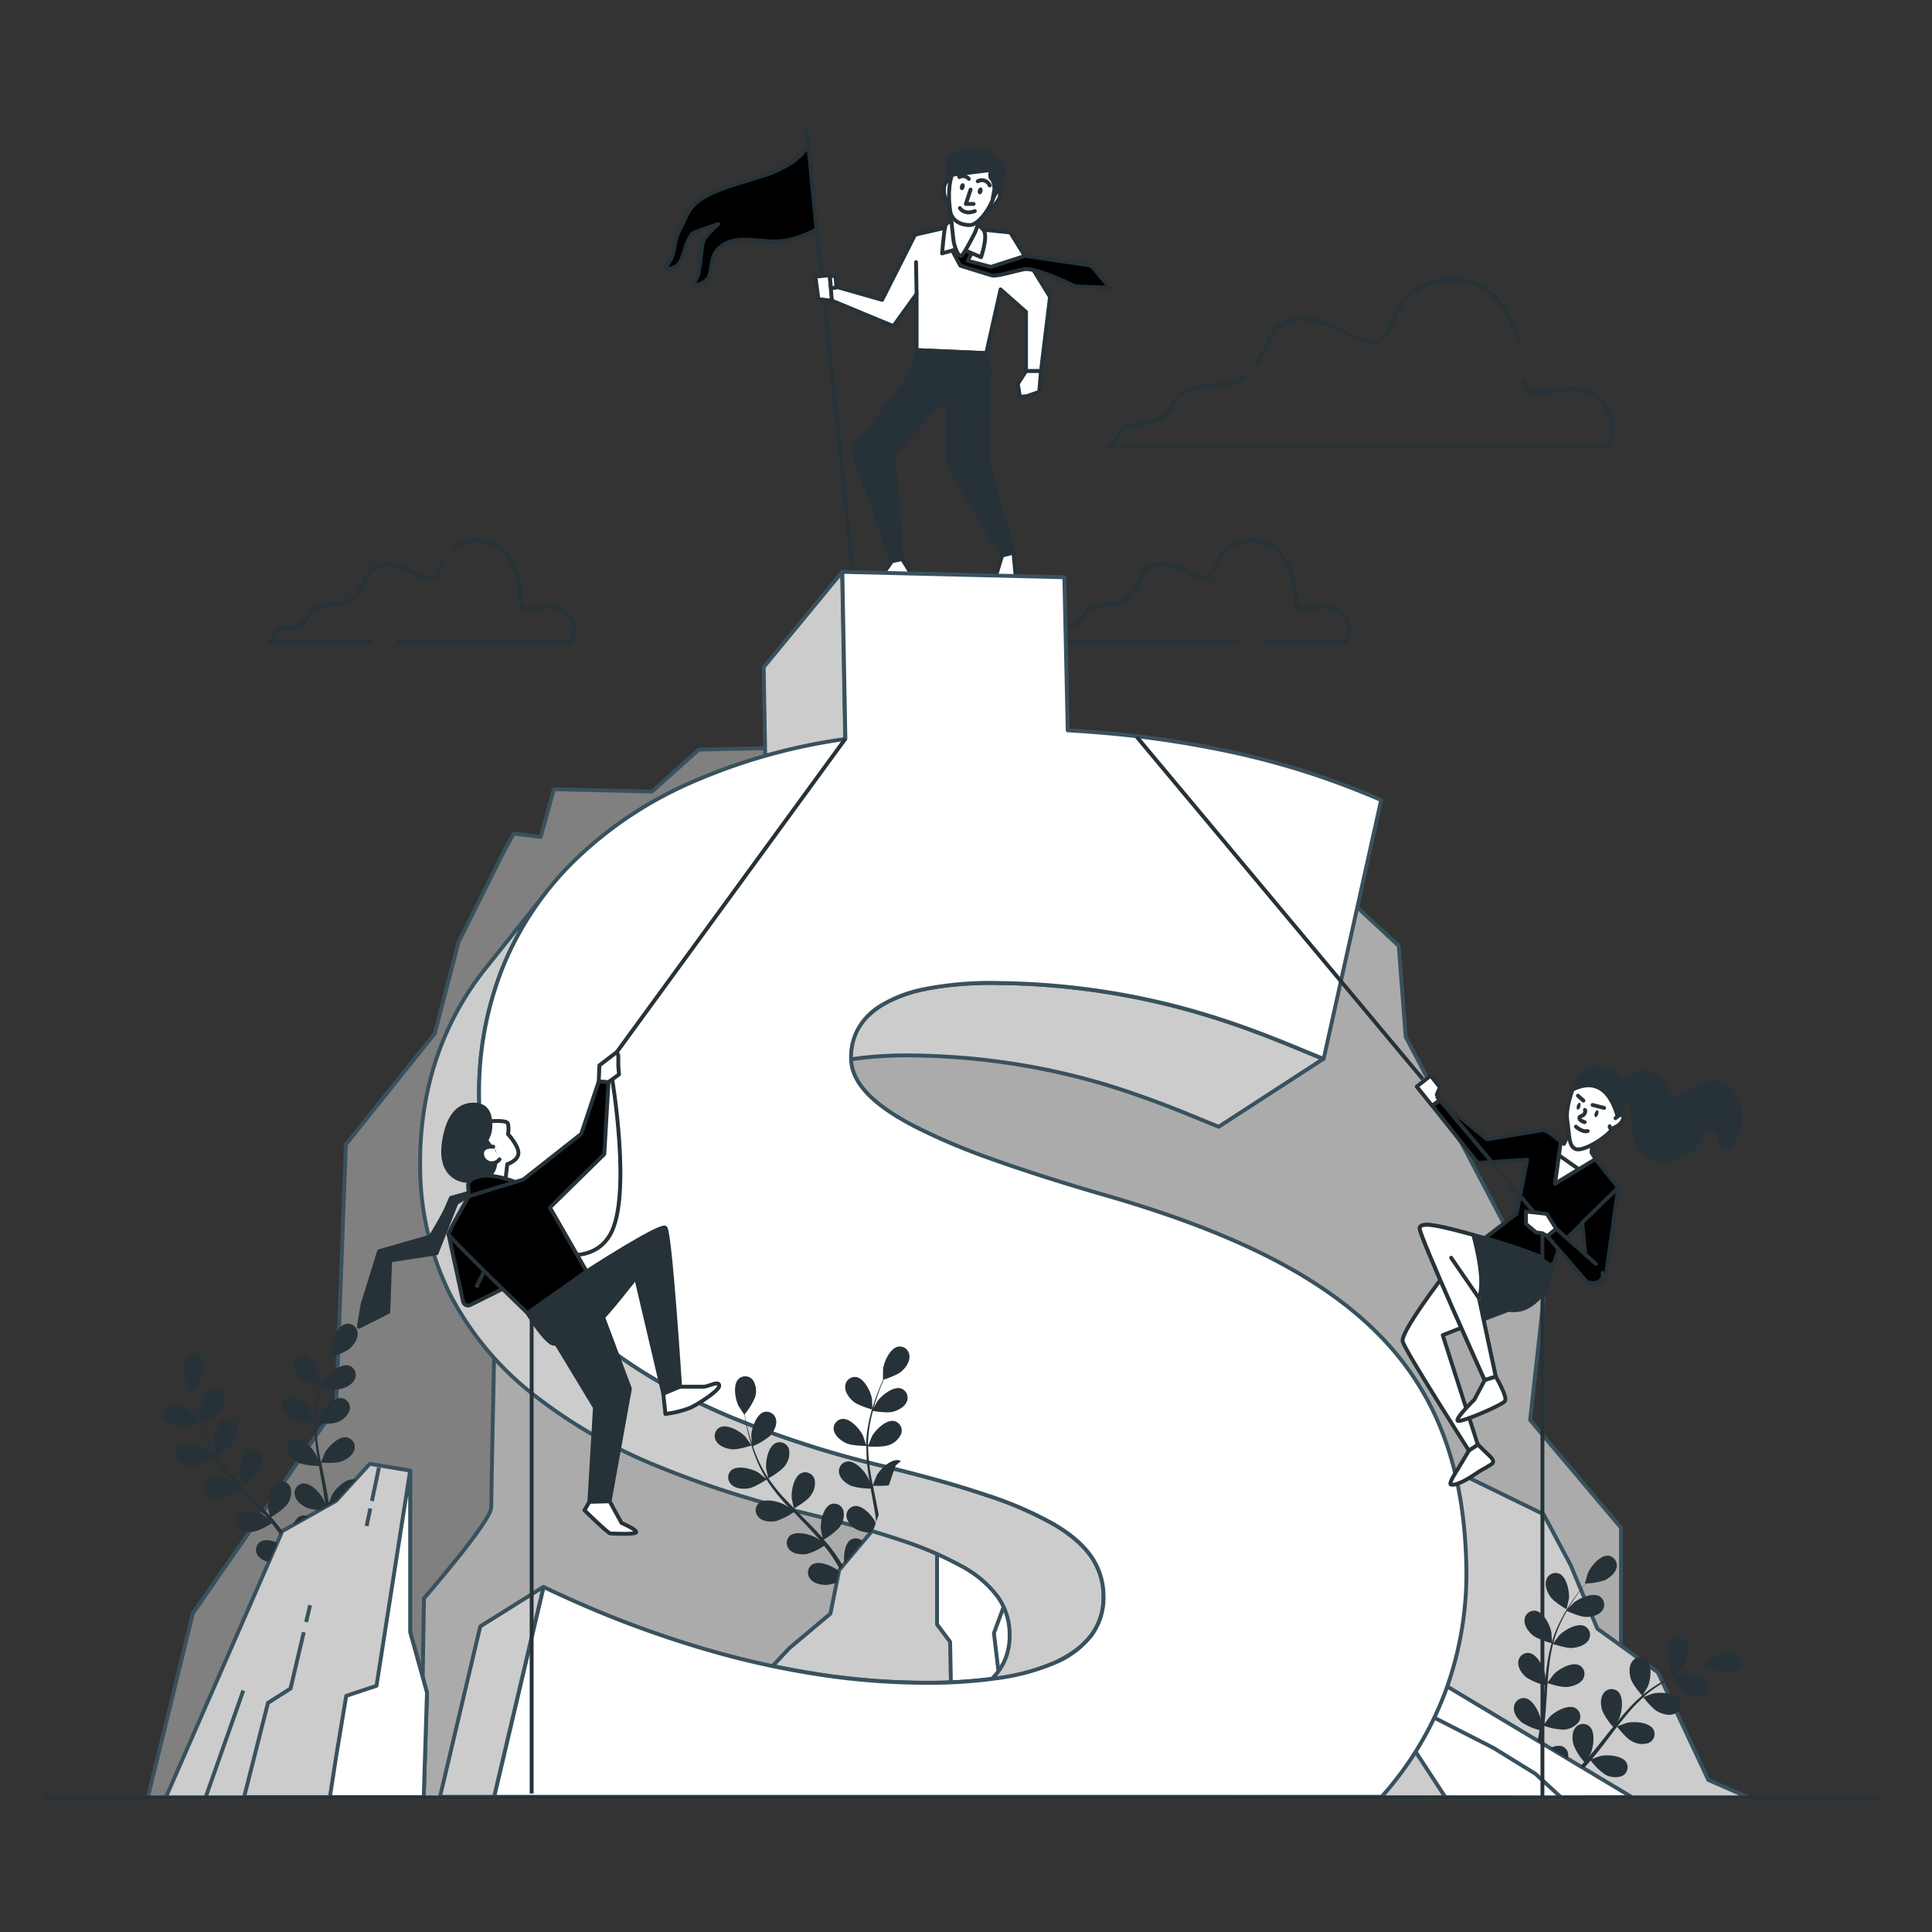 <svg xmlns="http://www.w3.org/2000/svg" width="500" height="500" fill="none"><rect width="100%" height="100%" fill="#333333" stroke="none"/><defs><clipPath id="a"><path fill="#fff" fill-opacity="0" d="M0 0h500v500H0z"/></clipPath></defs><path fill="none" d="M0 0h500v500H0z"/><g clip-path="url(#a)"><path stroke="#263238" stroke-linecap="round" stroke-linejoin="round" d="M322.1 97.34a9.238 9.238 0 0 1-3.54 1.74c-3.55.79-13 .39-14.6 4.73a9.468 9.468 0 0 1-2.33 3.42 9.506 9.506 0 0 1-3.59 2.1s-7.48.4-7.88 2c-.4 1.6-3.15 4.34-3.15 4.34H416s4.34-6.7-2.76-13c-6.21-5.52-17.56 2.84-19-4M393.07 88.63c-1.44-5.2-4.47-12.2-10.62-14.79-10.26-4.34-18.93 1.58-21.3 7.49-2.37 5.91-3.94 9.85-13 4.73-9.06-5.14-17-4.73-19.72 2-.79 1.94-1.77 3.81-2.93 5.56M103.05 166.1h44.79s2.62-4-1.67-7.87-12.65 3.34-11.45-4.77c0 0-1-10-7.16-12.64a9.982 9.982 0 0 0-9.9.9"/><path stroke="#263238" stroke-linecap="round" stroke-linejoin="round" d="M114.68 145.35c-1.43 3.57-2.39 6-7.87 2.86s-10.27-2.86-11.94 1.2c-1.66 4.06-3.81 6.2-6 6.67-2.17.47-7.86.24-8.83 2.87-.31.78-.79 1.49-1.41 2.07-.62.58-1.36 1.01-2.16 1.26 0 0-4.54.24-4.77 1.2a9.64 9.64 0 0 1-1.91 2.62H96M327.25 166.1h21.15s2.62-4-1.67-7.87-12.64 3.34-11.45-4.77c0 0-.95-10-7.16-12.64-6.21-2.65-11.44 1-12.88 4.53-1.45 3.53-2.39 6-7.87 2.86-5.49-3.14-10.27-2.86-11.92 1.2-1.66 4.06-3.82 6.2-6 6.67-2.19.47-7.88.24-8.82 2.87-.32.78-.8 1.49-1.42 2.07a5.71 5.71 0 0 1-2.17 1.26s-4.53.24-4.76 1.2a9.64 9.64 0 0 1-1.91 2.62h49.82"/><g opacity=".1"><path fill="#000" d="M23.23 232.17c3.93.78 12.68-1.33 12.68-1.33s-3.14-5.35-3.37-5.66c-2.81-3.62-10.38-9-15.19-7.2-.79.31-1.5.79-2.1 1.4a6.088 6.088 0 0 0-1.72 4.63c.06.85.29 1.68.69 2.44 1.57 3.26 5.65 5.05 9.01 5.72Z" opacity=".1"/><path fill="#000" d="M31.82 257c3.84-.27 11.19-4.25 11.78-4.57 2.27 4.2 4.82 8.26 7.63 12.13 1.62 2.26 3.33 4.48 5.07 6.7-.95-.89-1.8-1.69-1.93-1.78-3.66-2.74-12.36-5.89-16.54-2.94-.69.52-1.25 1.17-1.66 1.91-.42.75-.67 1.57-.74 2.42-.08.85.03 1.7.3 2.51.28.8.72 1.54 1.31 2.16 2.37 2.72 6.79 3.38 10.2 3.14 3.41-.24 9.8-3.52 11.46-4.4.68.84 1.34 1.69 2 2.53 3.26 4 6.53 8 9.62 12.06 1.09 1.42 2.09 2.86 3.13 4.29-.84-.79-1.55-1.45-1.67-1.54-3.67-2.75-12.37-5.9-16.54-2.93-.69.51-1.26 1.16-1.67 1.9a6.09 6.09 0 0 0-.74 2.42c-.08.85.03 1.7.31 2.51.28.8.72 1.54 1.31 2.17 2.38 2.73 6.79 3.37 10.2 3.13 3.41-.25 9.18-3.2 11.16-4.25 1 1.5 2 3 2.92 4.5.6 1 1.24 2 1.78 3.08l1.65 3.13c1 2 2 4.12 2.92 6.12a226 226 0 0 1 1.82 4.07c-1.07-1.43-3.22-4.18-3.42-4.4-3.2-3.25-11.32-7.68-15.91-5.39-.75.4-1.41.95-1.93 1.63a5.997 5.997 0 0 0-1.17 4.8c.15.84.48 1.63.96 2.34 1.94 3.06 6.2 4.36 9.61 4.64 3.75.31 11.33-2.37 12.27-2.71 1 2.22 1.9 4.4 2.74 6.47.63 1.52 1.22 2.99 1.77 4.41l3.11-.68c-.66-1.57-1.36-3.21-2.08-4.92-1-2.26-2.07-4.66-3.22-7.12 2.14-1.44 4.19-3.02 6.15-4.72 3.17 2.22 10.45 4 11.39 4.28-.42 2.39-.84 4.71-1.28 6.9-.23 1.16-.46 2.25-.69 3.34l3.3-.72c.13-.68.25-1.36.37-2.06.44-2.43.85-5 1.25-7.71 1 0 9-.13 12.45-1.72 3.1-1.45 6.64-4.15 7.4-7.69.2-.83.23-1.69.08-2.53-.15-.84-.47-1.64-.95-2.34a5.991 5.991 0 0 0-4.19-2.61c-5.09-.56-11.17 6.41-13 10.58-.11.25-1 3.06-1.54 4.85.15-1.1.32-2.16.46-3.29.31-2.23.55-4.46.82-6.87.09-1.16.18-2.34.27-3.53.09-1.19.09-2.44.14-3.66 0-2.86 0-5.75-.18-8.66 2 .26 8.91 1.1 12.2.13 3.29-.95 7.2-3.09 8.48-6.47a6.095 6.095 0 0 0-.11-4.95c-.37-.77-.89-1.45-1.54-2.01-.64-.55-1.4-.96-2.21-1.2-5-1.34-12 4.63-14.5 8.49-.15.23-1.62 3.2-2.4 4.84-.1-1.75-.2-3.49-.36-5.26-.47-5.1-1.1-10.25-1.7-15.39-.19-1.58-.36-3.15-.53-4.72.69.1 8.94 1.28 12.63.2 3.28-1 7.19-3.1 8.48-6.48.32-.79.48-1.64.46-2.49-.02-.85-.22-1.69-.58-2.46-.37-.77-.89-1.45-1.53-2.01-.65-.55-1.41-.96-2.22-1.2-5-1.33-12 4.65-14.49 8.49-.19.29-2.3 4.56-2.78 5.67-.38-3.47-.73-6.92-.93-10.34-.3-4.62-.3-9.25 0-13.86.32.05 8.92 1.32 12.7.21 3.28-1 7.19-3.09 8.47-6.48.33-.79.49-1.64.47-2.49a5.8 5.8 0 0 0-.58-2.45c-.36-.77-.88-1.46-1.53-2.01-.64-.56-1.4-.97-2.21-1.21-5-1.32-12 4.65-14.5 8.5-.19.3-2.46 4.88-2.81 5.75v-.82c.42-4.62 1.26-9.19 2.51-13.66.65-2.48 1.42-4.81 2.21-7.06 1.58.4 8.81 2.15 12.32 1.53 3.51-.62 7.48-2.29 9.14-5.51.41-.75.66-1.57.73-2.42.08-.85-.03-1.7-.31-2.51-.28-.8-.72-1.54-1.3-2.16a6.083 6.083 0 0 0-2.07-1.44c-4.78-1.87-12.45 3.3-15.34 6.85-.15.19-1.53 2.33-2.52 3.9.38-1 .74-2.06 1.12-3 1.41-3.61 2.92-6.83 4.28-9.68.79-1.61 1.53-3 2.24-4.39 1.75-.41 8.8-2.17 11.58-4.3 2.78-2.13 5.59-5.48 5.57-9.1.02-.86-.14-1.7-.46-2.49-.33-.79-.82-1.5-1.43-2.09a6.322 6.322 0 0 0-2.16-1.32c-.8-.28-1.65-.39-2.5-.32-5.1.55-9.53 8.66-10.45 13.15-.08.38-.64 6.59-.55 6.57h.1c-.71 1.28-1.45 2.65-2.24 4.17-1.42 2.82-3 6-4.5 9.61-1.64 3.82-3.05 7.74-4.23 11.74a77.857 77.857 0 0 0-2.84 13.78c-.01.05-.01.11 0 .17-.3-1.47-1.26-5.56-1.37-5.87-1.54-4.31-7.05-11.73-12.18-11.57a6.043 6.043 0 0 0-4.38 2.28 6.09 6.09 0 0 0-1.13 2.26c-.21.82-.25 1.68-.1 2.52.48 3.58 3.8 6.55 6.78 8.24 3.36 1.89 11.69 2.62 12.35 2.68-.43 4.76-.54 9.55-.33 14.33.11 2.78.3 5.57.53 8.39-.29-1.27-.57-2.4-.62-2.55-1.54-4.31-7.06-11.73-12.18-11.57-.85.05-1.68.27-2.44.67-.76.39-1.42.93-1.95 1.6s-.91 1.44-1.13 2.26c-.21.83-.25 1.69-.1 2.53.48 3.59 3.8 6.56 6.77 8.24 2.98 1.68 10.12 2.47 12.01 2.66.1 1.06.18 2.15.29 3.22.49 5.15 1 10.3 1.36 15.37.13 1.78.18 3.53.25 5.3-.27-1.12-.5-2.06-.55-2.2-1.54-4.32-7-11.74-12.18-11.58a6.045 6.045 0 0 0-4.39 2.28c-.53.66-.91 1.44-1.13 2.26-.21.83-.25 1.69-.1 2.53.48 3.59 3.81 6.56 6.78 8.24 2.97 1.67 9.42 2.39 11.65 2.61v5.37c-.08 1.19-.07 2.35-.21 3.55-.14 1.2-.23 2.36-.34 3.52-.31 2.24-.6 4.54-1 6.71-.23 1.51-.48 2.94-.73 4.4-.1-1.78-.38-5.27-.43-5.55-.93-3.92-2.85-7.54-5.57-10.51-.08-.45-.21-.88-.37-1.29-.29-.81-.74-1.54-1.32-2.16-.59-.62-1.3-1.11-2.08-1.43-.79-.33-1.64-.48-2.49-.46-.85.02-1.69.23-2.45.6-4.56 2.34-5.78 11.5-5 16 0 .25.85 3.09 1.38 4.88-.47-1-.92-2-1.42-3-1-2-2-4-3.11-6.18l-1.72-3.09c-.56-1-1.27-2.08-1.91-3.13-1.53-2.42-3.2-4.78-4.93-7.12 1.78-.86 8-4 10.26-6.62s4.29-6.55 3.5-10.08c-.17-.84-.5-1.63-.99-2.33a6.203 6.203 0 0 0-1.85-1.72c-.73-.43-1.54-.71-2.38-.82-.85-.1-1.7-.03-2.51.21-4.86 1.64-7.45 10.52-7.4 15.09 0 .29.41 3.57.66 5.37-1-1.4-2.1-2.81-3.2-4.21-3.2-4-6.57-7.94-9.91-11.88-1-1.21-2-2.43-3-3.64.63-.3 8.16-3.87 10.64-6.81 2.21-2.61 4.29-6.55 3.5-10.08-.16-.84-.5-1.64-.98-2.34a6.11 6.11 0 0 0-1.85-1.73 5.97 5.97 0 0 0-2.39-.82c-.84-.11-1.7-.03-2.51.22-4.86 1.62-7.45 10.5-7.4 15.08 0 .34.6 5.06.8 6.25-2.22-2.67-4.42-5.36-6.47-8.1-2.8-3.69-5.35-7.55-7.64-11.56.29-.14 8.16-3.83 10.7-6.84 2.21-2.61 4.3-6.55 3.5-10.08a6.075 6.075 0 0 0-2.82-4.06c-.73-.44-1.54-.73-2.39-.83-.84-.11-1.7-.03-2.51.22-4.87 1.62-7.46 10.5-7.42 15.08 0 .36.66 5.44.84 6.35-.13-.24-.3-.46-.43-.7a78.51 78.51 0 0 1-5.44-12.78c-.82-2.42-1.47-4.79-2-7.11 1.53-.53 8.53-3.06 11.12-5.52 2.59-2.46 5-6 4.58-9.63-.07-.85-.31-1.68-.72-2.43-.4-.75-.96-1.41-1.64-1.92-.67-.52-1.45-.89-2.28-1.09-.83-.2-1.69-.22-2.53-.06-5 1.08-8.55 9.62-9 14.18 0 .25 0 2.79.07 4.65-.25-1.05-.52-2.13-.74-3.14-.83-3.79-1.34-7.31-1.77-10.43-.23-1.78-.4-3.39-.56-4.9 1.24-1.31 6.14-6.67 7.29-10 1.15-3.33 1.64-7.66-.37-10.66a6.145 6.145 0 0 0-1.76-1.83c-.71-.47-1.5-.8-2.34-.95a6 6 0 0 0-2.53.09c-.83.2-1.6.58-2.27 1.11-3.94 3.27-3.16 12.49-1.46 16.74.14.37 3.1 5.85 3.16 5.78l.08-.08c.11 1.46.25 3 .43 4.72.37 3.13.81 6.67 1.54 10.5.77 4.12 1.77 8.2 3 12.22a80.79 80.79 0 0 0 5.23 13.05s.07.1.09.15c-1-1.07-4.11-3.95-4.37-4.14-3.67-2.75-12.36-5.9-16.54-2.93-.69.51-1.26 1.16-1.67 1.9-.42.75-.67 1.57-.74 2.42-.08.85.03 1.7.31 2.51.28.81.72 1.54 1.31 2.17 2.2 2.74 6.61 3.38 10.02 3.17Z" opacity=".1"/><path fill="#000" d="M112.58 214.71c.09 0 .33-6.19.3-6.58-.35-4.57-3.71-13.18-8.69-14.38a6.036 6.036 0 0 0-4.84 1.04c-.69.5-1.26 1.14-1.68 1.88-.43.74-.69 1.56-.77 2.41-.48 3.59 1.94 7.33 4.36 9.74 2.85 2.83 11.32 5.89 11.32 5.89Z" opacity=".1"/></g><g opacity=".1"><path fill="#000" d="M469.06 318.29c-3.38.12-10.37-2.8-10.37-2.8s3.32-4 3.57-4.25c2.81-2.64 9.8-6.05 13.57-4 .61.36 1.14.86 1.56 1.44.41.59.7 1.25.83 1.96.14.7.13 1.42-.02 2.12-.16.7-.47 1.36-.89 1.94-1.75 2.54-5.38 3.48-8.25 3.59Z" opacity=".1"/><path fill="#000" d="M458.61 337.75c-3.16-.73-8.73-5-9.18-5.37a91.717 91.717 0 0 1-8 9.06 157.88 157.88 0 0 1-5.1 4.9c.9-.62 1.71-1.16 1.84-1.22 3.41-1.8 11.05-3.25 14.13-.23a5.103 5.103 0 0 1 .82 5.95c-.33.63-.8 1.19-1.36 1.63-2.34 1.95-6.09 1.89-8.89 1.24-2.8-.65-7.68-4.23-8.94-5.19-.68.61-1.34 1.23-2 1.83-3.24 2.92-6.49 5.81-9.6 8.75-1.09 1-2.13 2.09-3.17 3.14.8-.54 1.48-1 1.59-1.06 3.41-1.79 11.06-3.24 14.14-.22.49.51.88 1.12 1.12 1.8.24.67.34 1.39.29 2.1-.05.72-.25 1.41-.59 2.04-.33.63-.8 1.19-1.36 1.63-2.34 2-6.09 1.9-8.9 1.25-2.81-.65-7.2-3.89-8.71-5-1 1.11-2.07 2.23-3 3.35-.64.78-1.3 1.49-1.89 2.32l-1.8 2.38c-1.08 1.55-2.21 3.15-3.23 4.69-.72 1.07-1.38 2.1-2.06 3.14 1.08-1.05 3.23-3 3.43-3.19 3.1-2.29 10.43-4.88 13.94-2.37.56.43 1.04.98 1.38 1.61.34.63.55 1.33.61 2.04.05.71-.04 1.43-.28 2.11-.24.68-.61 1.29-1.1 1.82-2 2.28-5.74 2.8-8.61 2.57-3.15-.24-9.09-3.48-9.83-3.89-1.11 1.72-2.17 3.4-3.14 5-.72 1.18-1.41 2.33-2.06 3.43l-2.5-1c.75-1.22 1.55-2.48 2.39-3.81 1.12-1.75 2.35-3.59 3.63-5.48a54.143 54.143 0 0 1-4.48-4.74c-2.93 1.42-9.22 2-10 2 0 2 .07 4 .15 5.9 0 1 .08 1.94.12 2.87l-2.64-1v-8.34c-.82-.14-7.5-1.31-10.12-3.09-2.38-1.62-5-4.34-5.12-7.38-.07-.72.02-1.44.26-2.12.23-.67.61-1.29 1.1-1.82a5.09 5.09 0 0 1 1.75-1.21c.66-.28 1.37-.41 2.09-.39 4.3.22 8.42 6.82 9.42 10.54.06.22.43 2.67.64 4.23 0-.94 0-1.84.05-2.8 0-1.89.14-3.78.23-5.81.09-1 .17-2 .25-3 .08-1 .25-2 .38-3.06.33-2.38.79-4.77 1.3-7.17-1.66 0-7.55-.27-10.16-1.51-2.61-1.24-5.56-3.53-6.18-6.52a5.099 5.099 0 0 1 4.3-6.26c4.29-.44 9.36 5.46 10.91 9 .1.22.93 2.88 1.35 4.34.32-1.44.63-2.88 1-4.32 1.07-4.18 2.28-8.37 3.47-12.56.37-1.29.71-2.57 1.07-3.85-.59 0-7.6-.13-10.52-1.52-2.6-1.24-5.57-3.54-6.18-6.52-.18-.7-.2-1.43-.07-2.13.13-.71.41-1.38.81-1.97.41-.59.94-1.09 1.55-1.46a5.08 5.08 0 0 1 2.01-.7c4.29-.44 9.36 5.46 10.91 9 .11.26 1.3 4.09 1.55 5.07.78-2.82 1.53-5.66 2.15-8.46.86-3.8 1.48-7.64 1.85-11.51-.28 0-7.59-.1-10.58-1.53-2.6-1.23-5.57-3.53-6.19-6.51-.17-.7-.19-1.43-.06-2.13.13-.71.4-1.38.81-1.97.4-.59.93-1.09 1.54-1.46.61-.38 1.29-.62 2.01-.71 4.3-.44 9.36 5.47 10.91 9 .13.28 1.4 4.4 1.58 5.15 0-.22.06-.45.08-.67.25-3.9.16-7.81-.27-11.69-.21-2.14-.53-4.18-.89-6.17-1.36.13-7.6.62-10.44-.36s-5.92-2.9-6.86-5.8c-.25-.68-.35-1.4-.3-2.11.06-.72.26-1.41.6-2.04.34-.64.8-1.19 1.37-1.63.57-.44 1.22-.75 1.92-.92 4.21-.92 9.9 4.39 11.83 7.74.1.18 1 2.14 1.57 3.58-.17-.9-.34-1.81-.52-2.66-.69-3.19-1.52-6.08-2.27-8.61-.44-1.44-.87-2.74-1.28-4-1.4-.58-7-3-9-5.13-2-2.11-3.92-5.29-3.42-8.29.09-.72.33-1.4.7-2.01a5.3 5.3 0 0 1 1.47-1.55c.59-.4 1.26-.68 1.97-.81.7-.13 1.43-.1 2.13.07 4.16 1.14 6.76 8.47 6.94 12.31 0 .35-.35 5.57-.42 5.53h-.09c.42 1.16.86 2.41 1.31 3.78.81 2.53 1.7 5.4 2.46 8.58.86 3.42 1.53 6.89 2 10.39.52 3.93.7 7.88.53 11.84-.01.04-.01.09 0 .13.44-1.18 1.79-4.45 1.92-4.69 1.85-3.37 7.42-8.81 11.66-8 .69.15 1.35.45 1.93.88.57.43 1.05.97 1.4 1.59.36.63.57 1.32.64 2.03.07.72-.02 1.44-.24 2.12-.88 2.92-4 5-6.73 6-3.05 1.13-10.07.62-10.62.57-.35 4.01-.96 8-1.82 11.93-.46 2.29-1 4.6-1.56 6.9.41-1 .79-1.91.86-2 1.86-3.39 7.43-8.81 11.66-8 .7.15 1.36.45 1.93.88.58.42 1.06.97 1.41 1.59.35.63.57 1.32.63 2.03.07.72-.01 1.44-.24 2.11-.88 2.92-4 4.95-6.73 5.95-2.73 1-8.73.71-10.32.6-.22.88-.44 1.77-.67 2.64-1.1 4.22-2.21 8.43-3.18 12.59-.34 1.47-.63 2.92-.91 4.38.37-.9.68-1.65.74-1.76 1.86-3.38 7.43-8.81 11.67-8 .69.15 1.35.45 1.93.88.57.43 1.05.97 1.4 1.59.36.63.57 1.32.64 2.03.07.72-.02 1.44-.24 2.12-.88 2.91-4 4.94-6.74 5.94s-8.14.73-10 .62c-.25 1.5-.5 3-.68 4.47-.09 1-.25 2-.3 3l-.18 3c-.05 1.9-.11 3.85-.11 5.7v3.75c.32-1.46 1-4.31 1.1-4.54a19.68 19.68 0 0 1 6-8c.12-.35.28-.69.48-1 .34-.63.81-1.18 1.38-1.62.57-.43 1.22-.74 1.92-.9.7-.17 1.42-.19 2.13-.05.7.13 1.37.41 1.96.82 3.48 2.56 3.27 10.34 2 14-.07.21-1.11 2.47-1.79 3.88.53-.77 1-1.52 1.58-2.31 1.08-1.55 2.2-3.08 3.41-4.72l1.84-2.34c.6-.79 1.33-1.56 2-2.35 1.6-1.79 3.3-3.54 5.05-5.26-1.37-.95-6.15-4.39-7.64-6.86-1.49-2.47-2.7-6-1.56-8.85.24-.67.62-1.28 1.11-1.8.5-.51 1.09-.91 1.75-1.18.66-.27 1.37-.4 2.08-.37.71.02 1.41.19 2.06.5 3.82 2 4.79 9.72 4.14 13.52 0 .23-.82 2.91-1.27 4.36 1.06-1 2.11-2.05 3.22-3.05 3.2-2.9 6.52-5.73 9.82-8.56l3-2.63c-.49-.33-6.27-4.3-7.94-7.07-1.49-2.46-2.69-6-1.56-8.84.24-.67.62-1.28 1.11-1.8.5-.51 1.09-.91 1.75-1.18.66-.27 1.37-.4 2.08-.38.71.02 1.41.19 2.06.5 3.82 2 4.79 9.72 4.14 13.52 0 .29-1.17 4.13-1.5 5.09 2.21-1.92 4.39-3.87 6.46-5.87 2.86-2.71 5.54-5.61 8.02-8.67-.23-.16-6.27-4.27-8-7.11-1.49-2.47-2.7-6-1.57-8.85.24-.68.63-1.29 1.12-1.81.5-.51 1.1-.92 1.77-1.19.66-.27 1.37-.39 2.09-.37.72.03 1.42.2 2.07.52 3.82 2 4.79 9.72 4.14 13.52-.05.3-1.26 4.43-1.53 5.16.14-.17.3-.34.44-.52 2.36-3.11 4.45-6.42 6.23-9.89 1-1.92 1.86-3.79 2.65-5.64-1.21-.64-6.68-3.68-8.5-6.06-1.82-2.38-3.34-5.69-2.53-8.62.16-.7.47-1.36.91-1.93.44-.56.99-1.03 1.62-1.38.63-.34 1.33-.54 2.05-.59.71-.06 1.43.04 2.11.29 4 1.57 5.83 9.13 5.6 13 0 .21-.38 2.32-.66 3.85.34-.84.71-1.69 1-2.5 1.18-3 2.08-5.9 2.86-8.44.43-1.44.79-2.76 1.11-4-.85-1.26-4.21-6.37-4.72-9.26-.51-2.9-.34-6.59 1.73-8.81.47-.55 1.04-.98 1.69-1.29.65-.3 1.36-.46 2.08-.47.71-.02 1.42.12 2.08.4.66.28 1.26.7 1.75 1.23 2.85 3.25 1 10.8-1 14.1-.17.29-3.36 4.45-3.4 4.39l-.06-.08c-.28 1.2-.61 2.47-1 3.86-.63 2.49-1.51 5.41-2.63 8.49a92.75 92.75 0 0 1-4.1 9.76 67.371 67.371 0 0 1-6.09 10.15c-.03.03-.06.07-.09.11 1-.74 3.95-2.73 4.19-2.86 3.41-1.79 11.06-3.25 14.14-.23a5.103 5.103 0 0 1 .82 5.95c-.33.63-.8 1.19-1.36 1.63-2.34 1.95-6.1 1.9-8.9 1.24Z" opacity=".1"/><path fill="#000" d="M397.14 291.87c-.08 0 .55-5.19.63-5.52.9-3.75 4.84-10.45 9.14-10.78.71-.04 1.43.08 2.09.34.67.26 1.28.65 1.78 1.16.5.51.9 1.12 1.15 1.79.25.67.36 1.39.32 2.11-.07 3-2.58 5.82-4.92 7.51-2.75 1.97-10.19 3.37-10.19 3.39Z" opacity=".1"/></g><path stroke="#263238" stroke-linecap="round" stroke-linejoin="round" d="m208.65 33.36 12.5 118.78"/><path fill="#FFF" d="m246.14 58.6-9.32 2.14-8.53 16.87-13.51-3.86-.38 3.68 16.8 6.97 6.01-8.34v14.55l18.04.78 3.69-16.49 6.59 5.82v15.32h3.88l2.33-19.2-10.28-16.68-15.32-1.56Z"/><path stroke="#263238" stroke-linejoin="round" d="m236.82 60.74-8.53 16.87-13.51-3.86-.38 3.68 16.8 6.97 6.01-8.34v14.55l18.04.78 3.69-16.49 6.59 5.82v15.32h3.88l2.33-19.2-10.28-16.68-15.32-1.56-9.32 2.14Z"/><path stroke="#263238" stroke-linecap="round" stroke-linejoin="round" d="m237.21 76.06-.14-8.21"/><path fill="#000" d="m246 64 2.53 4.75s7 2.22 8.23 2.53c1.25.31 5.08-.95 8.24-1.59 3.16-.62 13.31 4.44 13.31 4.44l8.87.31-4.75-5.69-17.11-2.54-8.87 2.86-6-1.59 1.28-2.48-2.85-4.44L246 64Z"/><path stroke="#263238" stroke-linejoin="round" d="M248.53 68.75s7 2.22 8.23 2.53c1.25.31 5.08-.95 8.24-1.59 3.16-.62 13.31 4.44 13.31 4.44l8.87.31-4.75-5.69-17.11-2.54-8.87 2.86-6-1.59 1.28-2.48-2.85-4.44L246 64l2.53 4.75Z"/><path fill="#FFF" d="M246.91 57.24c-.52-.1-1.05.01-1.49.3-.43.29-.74.74-.84 1.26-.38 1.94-.77 6.79-.77 6.79l4.65-1.36 5.44 2.33s1.74-5.05.77-6.79c-.97-1.74-5.43-4.08-7.76-2.53Z"/><path stroke="#263238" stroke-linejoin="round" d="M245.42 57.54c-.43.29-.74.74-.84 1.26-.38 1.94-.77 6.79-.77 6.79l4.65-1.36 5.44 2.33s1.74-5.05.77-6.79c-.97-1.74-5.43-4.08-7.76-2.53-.52-.1-1.05.01-1.49.3Z"/><path fill="#FFF" d="M245.94 54.53s.58 5.43.78 7.37c.2 1.94 1.36 4.85 2.13 4.26.77-.57 3.49-6 3.49-6l1.36-3.67-7.76-1.96Z"/><path stroke="#263238" stroke-linejoin="round" d="M246.72 61.9c.2 1.94 1.36 4.85 2.13 4.26.77-.57 3.49-6 3.49-6l1.36-3.67-7.76-1.96s.58 5.43.78 7.37Z"/><path fill="#FFF" d="M246 46.6s-1.7-.15-1.7 2.63 1.23 2.93 1.23 2.93l.47-5.56Z"/><path stroke="#263238" stroke-linejoin="round" d="M244.3 49.23c0 2.78 1.23 2.93 1.23 2.93l.47-5.56s-1.7-.15-1.7 2.63Z"/><path fill="#FFF" d="M257.37 48.92c.22.01.43.07.63.17.19.1.36.25.49.43.13.17.23.38.27.59.05.22.05.44 0 .66-.31 1.7-3.24 4-3.24 4l1.85-5.85Z"/><path stroke="#263238" stroke-linejoin="round" d="M258 49.09c.19.1.36.25.49.43.13.17.23.38.27.59.05.22.05.44 0 .66-.31 1.7-3.24 4-3.24 4l1.85-5.85c.22.01.43.07.63.17Z"/><path fill="#FFF" d="M251.76 41s-3.1-.78-4.85 2.9c-1.75 3.7-1.36 8.16-1 10.68.36 2.52 2.72 3.68 5.05 3.68 2.33 0 5.8-4.85 6.58-8.53.78-3.69.22-8.73-5.78-8.73Z"/><path stroke="#263238" stroke-linejoin="round" d="M246.91 43.9c-1.75 3.7-1.36 8.16-1 10.68.36 2.52 2.72 3.68 5.05 3.68 2.33 0 5.8-4.85 6.58-8.53.78-3.69.22-8.73-5.78-8.73 0 0-3.1-.78-4.85 2.9Z"/><path fill="#FFF" d="m211.03 71.6.77 5.82 3.49.39-.58-6.6-3.68.39Z"/><path stroke="#263238" stroke-linejoin="round" d="m211.8 77.42 3.49.39-.58-6.6-3.68.39.77 5.82Z"/><path fill="#FFF" d="m214.78 71.51 1.41-.19.28 3.1-1.41.19-.28-3.1Z"/><path stroke="#263238" stroke-linejoin="round" d="m216.19 71.32.28 3.1-1.41.19-.28-3.1 1.41-.19Z"/><path fill="#FFF" d="m265.53 96.04-2.12 3.32.54 3.33 1.86-.18 3.14-1.11.46-5.36h-3.88Z"/><path stroke="#263238" stroke-linejoin="round" d="m263.41 99.36.54 3.33 1.86-.18 3.14-1.11.46-5.36h-3.88l-2.12 3.32Z"/><path fill="#263238" d="m237.2 90.61-1.36 5.98-15.18 19.98 10.18 28.68 2.59-.55-2.23-27.39 12.41-13.14 1.48.93.04 14.66 14.21 24.02 2.95-.75-6.65-23.13.37-24.61-.76-3.9-18.05-.78Z"/><path stroke="#263238" stroke-linejoin="round" d="m235.84 96.59-15.18 19.98 10.18 28.68 2.59-.55-2.23-27.39 12.41-13.14 1.48.93.04 14.66 14.21 24.02 2.95-.75-6.65-23.13.37-24.61-.76-3.9-18.05-.78-1.36 5.98Z"/><path fill="#FFF" d="m230.84 145.25-2.22 3.14s-3.52 1.68-4.07 2.6c-.55.92 3 .74 3 .74l4.07-.37 4.26-2.77-2.41-3.89-2.63.55Z"/><path stroke="#263238" stroke-linejoin="round" d="M228.62 148.39s-3.52 1.68-4.07 2.6c-.55.92 3 .74 3 .74l4.07-.37 4.26-2.77-2.41-3.89-2.63.55-2.22 3.14Z"/><path fill="#000" d="M209.18 37.59s-1.86 4.24-9.54 7.15c-7.68 2.91-18.8 4.5-21.71 10.59s-2.91 5.57-3.44 9c-.29 2-1.22 3.86-2.65 5.29 0 0 2.65.27 4-1.58s1.86-7.15 4-7.95c2.14-.8 6.03-2.09 6.03-2.09s-3.7 3.18-4 4.77c-.3 1.59-.53 5.3-1.06 7.68-.24 1.3-.87 2.49-1.81 3.42 0 0 3.44 0 4.5-2.38s0-5.56 3.44-7.95c3.44-2.39 7.15-1.32 13-1.06s11.39-3.17 11.39-3.17l-2.15-21.72Z"/><path stroke="#263238" stroke-linejoin="round" d="M199.64 44.74c-7.68 2.91-18.8 4.5-21.71 10.59s-2.91 5.57-3.44 9c-.29 2-1.22 3.86-2.65 5.29 0 0 2.65.27 4-1.58s1.86-7.15 4-7.95c2.14-.8 6.03-2.09 6.03-2.09s-3.7 3.18-4 4.77c-.3 1.59-.53 5.3-1.06 7.68-.24 1.3-.87 2.49-1.81 3.42 0 0 3.44 0 4.5-2.38s0-5.56 3.44-7.95c3.44-2.39 7.15-1.32 13-1.06s11.39-3.17 11.39-3.17l-2.15-21.72s-1.86 4.24-9.54 7.15Z"/><path fill="#FFF" d="m259.34 143.78-2.55 8.47 6.33-.25-.83-8.97-2.95.75Z"/><path stroke="#263238" stroke-linejoin="round" d="m256.79 152.25 6.33-.25-.83-8.97-2.95.75-2.55 8.47Z"/><path fill="#263238" d="M249.64 48.42c-.11.5-.46.86-.8.79-.34-.07-.52-.55-.41-1 .11-.46.46-.85.79-.79.35.08.52.5.42 1ZM254.27 49.51c-.11.5-.46.85-.8.78-.34-.07-.52-.54-.41-1 .11-.46.46-.85.8-.78.34.07.51.49.41 1Z"/><path stroke="#263238" stroke-linecap="round" stroke-linejoin="round" d="m251.19 49.07-1.23 3.71h2.01M248.42 53.86s1.08 1.85 3.86.77M248.26 45.83a1.986 1.986 0 0 1 2.47.46M253.05 46.91c.27-.15.56-.24.87-.27.31-.02.62.02.91.12.29.1.56.27.78.48.22.21.4.47.52.76"/><path fill="#263238" d="M245.33 45.37 256.44 44s-.46 1.85.16 2.31c.62.46.77 2.63.77 2.63l-.46 2.47 2.47-4.32s.77-3.4.15-4.48c-.21-.33-.48-.61-.8-.82-.32-.22-.68-.36-1.05-.42a6.35 6.35 0 0 0-2.69-2.29c-1.1-.49-2.31-.66-3.49-.48-4.32.46-6.17 2.62-6.17 4.32v2.45Z"/><path stroke="#263238" stroke-linejoin="round" d="M256.44 44s-.46 1.85.16 2.31c.62.46.77 2.63.77 2.63l-.46 2.47 2.47-4.32s.77-3.4.15-4.48c-.21-.33-.48-.61-.8-.82-.32-.22-.68-.36-1.05-.42a6.35 6.35 0 0 0-2.69-2.29c-1.1-.49-2.31-.66-3.49-.48-4.32.46-6.17 2.62-6.17 4.32v2.45L256.44 44Z"/><path fill="gray" d="m237.13 465.2 19.6-112.47-73.98-67.89 26.85-91.48-28.74.64-12.14 10.86-25.37-.62-3.43 12.37-6.96-.87-2.4 4.34-11.87 23.7-6.17 23.67-23.01 28.75L87 364.04l-37.09 53.52-11.66 47.64h198.88Z"/><path stroke="#39515E" stroke-linejoin="round" d="m256.73 352.73-73.98-67.89 26.85-91.48-28.74.64-12.14 10.86-25.37-.62-3.43 12.37-6.96-.87-2.4 4.34-11.87 23.7-6.17 23.67-23.01 28.75L87 364.04l-37.09 53.52-11.66 47.64h198.88l19.6-112.47Z"/><path fill="#ABABAB" d="m404.06 465.2-24.55-53.83 40 26.65v-42.65L396 367.52l3.47-31.33-35.69-67.9L362 244.8l-12.18-11.32-62.53 4.52-4.45-21.95-40-22.63-24 58.11-22.12 9.78 15.59 21.36-2.52 16.93 5.21 26.14-87 19.15s-.87 41.78-.87 45.26c0 3.48-17.41 23.5-17.41 23.5l-.81 51.55h295.15Z"/><path stroke="#39515E" stroke-linejoin="round" d="m379.51 411.37 40 26.65v-42.65L396 367.52l3.47-31.33-35.69-67.9L362 244.8l-12.18-11.32-62.53 4.52-4.45-21.95-40-22.63-24 58.11-22.12 9.78 15.59 21.36-2.52 16.93 5.21 26.14-87 19.15s-.87 41.78-.87 45.26c0 3.48-17.41 23.5-17.41 23.5l-.81 51.55h295.15l-24.55-53.83Z"/><path fill="#CCC" d="m452.51 465.2-10.39-4.55-13.06-27.85-15.67-11.31-6.96-16.54-6.96-13.06-37.2-18.17 5.77 91.48h84.47Z"/><path stroke="#39515E" stroke-linejoin="round" d="m442.12 460.65-13.06-27.85-15.67-11.31-6.96-16.54-6.96-13.06-37.2-18.17 5.77 91.48h84.47l-10.39-4.55Z"/><path fill="#CCC" d="M63.14 465.09h46.52l.84-27.07-4.35-15.66v-41.78l-10.45-1.74-8.71 9.57-13.92 7.84L42.9 465.2h20.24v-.11Z"/><path stroke="#39515E" stroke-linejoin="round" d="m109.66 465.09.84-27.07-4.35-15.66v-41.78l-10.45-1.74-8.71 9.57-13.92 7.84L42.9 465.2h20.24v-.11h46.52Z"/><path stroke="#39515E" d="m79.23 419.77 1.02-4.34M63.14 465.2l6.21-24.49 5.84-3.72 3.43-14.58M53.1 465.46l9.86-27.94M95.84 390.4l-.96 4.54M98.07 379.78l-1.82 8.67"/><path fill="#FFF" d="m109.66 465.09.84-27.07-4.35-15.66v-41.78l-8.71 55.7-7.84 2.61-2.6 15.67-1.63 10.53h24.29Z"/><path stroke="#39515E" stroke-linejoin="round" d="m110.5 438.02-4.35-15.66v-41.78l-8.71 55.7-7.84 2.61-2.6 15.67-1.63 10.53h24.29l.84-27.07Z"/><path fill="#FFF" d="M258.6 434.22c4.95-.67 9.79-1.99 14.4-3.92 3.67-1.5 6.91-3.91 9.4-7 .29-.39.56-.8.82-1.21l-6.87-31-13.56-11.82-2.25-10.14-13-10.14-4.5 15.78-7.33 10.14-.56 37.19 7 13.38c5.5-.05 11-.47 16.45-1.26Z"/><path stroke="#39515E" stroke-linejoin="round" d="M273 430.3c3.67-1.5 6.91-3.91 9.4-7 .29-.39.56-.8.82-1.21l-6.87-31-13.56-11.82-2.25-10.14-13-10.14-4.5 15.78-7.33 10.14-.56 37.19 7 13.38c5.5-.05 11-.47 16.45-1.26 4.95-.67 9.79-1.99 14.4-3.92Z"/><path stroke="#39515E" d="m258.6 434.22-1.37-11.58 4.06-10.97v-6.5l-.81-10.16M266.85 399.02l2.16 12.24 4.06.81-.81 10.16 1.63 5.29M265.35 390.54l.72 4.08M251.95 364.53l3.25 33.32"/><path fill="#CCC" d="M212.25 433.39c9.34 1.42 18.79 2.12 28.25 2.1 1.9 0 3.76-.05 5.59-.12l-.2-10.46-3.38-4.5v-32.12l5.64-5.64-.57-23.65-6.76 12.4-9 7.88-5.64 16.34-9 10.71-2.26 11.27-10.7 9-4.27 4.55c4.03.86 8.13 1.6 12.3 2.24Z"/><path stroke="#39515E" stroke-linejoin="round" d="M240.5 435.49c1.9 0 3.76-.05 5.59-.12l-.2-10.46-3.38-4.5v-32.12l5.64-5.64-.57-23.65-6.76 12.4-9 7.88-5.64 16.34-9 10.71-2.26 11.27-10.7 9-4.27 4.55c4.03.86 8.13 1.6 12.3 2.24 9.34 1.42 18.79 2.12 28.25 2.1Z"/><path fill="#FFF" d="m375.1 465.2 47.25-.09-61.18-36.66-14.79-35.69-12.19-1.74-10.44-13.92-5.24 5.22 3.49 30.46-13.05 21.76v13.93l-6.1 15.66 29.45 1.07h42.8Z"/><path stroke="#39515E" stroke-linejoin="round" d="m422.35 465.11-61.18-36.66-14.79-35.69-12.19-1.74-10.44-13.92-5.24 5.22 3.49 30.46-13.05 21.76v13.93l-6.1 15.66 29.45 1.07h42.8l47.25-.09Z"/><path fill="#CCC" d="m351.4 465.14-2.23-12.45 3.51-7.35-.96-14.37 2.88 2.88 19.48 31.29H351.4Z"/><path stroke="#39515E" stroke-linejoin="round" d="m349.17 452.69 3.51-7.35-.96-14.37 2.88 2.88 19.48 31.29H351.4l-2.23-12.45Z"/><path fill="#FFF" d="m351.72 430.97 13.74 6.71 5.42 6.7 15.65 7.99 10.86 6.71 6.67 6.12-29.98-.06-22.36-34.17Z"/><path stroke="#39515E" stroke-linejoin="round" d="m365.46 437.68 5.42 6.7 15.65 7.99 10.86 6.71 6.67 6.12-29.98-.06-22.36-34.17 13.74 6.71Z"/><path fill="#CCC" d="M308.95 434.54v13.93l-6.56 16.45 24.85.32-5.24-29.83 10.45-9.57-13.94-43.52 3.49 30.46-13.05 21.76Z"/><path stroke="#39515E" stroke-linejoin="round" d="m308.95 448.47-6.56 16.45 24.85.32-5.24-29.83 10.45-9.57-13.94-43.52 3.49 30.46-13.05 21.76v13.93Z"/><path stroke="#39515E" d="m334.19 391.02 9.19 19.43 4.06.41 3.25 9.75M340.36 449.8l1.4 4.54M334.85 414.51l2.83 10.98 4.89 8.12-5.7 4.88 2.47 7.99"/><path fill="#CCC" d="m218.74 191.25-20.4 22.31-.7-40.9L217.95 148l.79 43.25Z"/><path stroke="#39515E" stroke-linejoin="round" d="m198.34 213.56-.7-40.9L217.95 148l.79 43.25-20.4 22.31Z"/><path fill="#CCC" d="m204.58 280.57 20.85-18.41c1.5-1.3 3.17-2.39 4.96-3.24 2.24-1.07 4.58-1.91 7-2.5 3.09-.76 6.23-1.28 9.4-1.56 3.98-.37 7.99-.52 12-.44 9.68.12 19.34.98 28.89 2.55 7.95 1.31 15.8 3.12 23.52 5.43 6.94 2.07 13 4.29 18.23 6.34s9.54 3.93 13.04 5.3l-27.06 17.56c-3.31-1.31-7.42-3.07-12.35-5-4.94-1.93-10.69-4-17.25-6-7.3-2.17-14.73-3.87-22.24-5.09a183.18 183.18 0 0 0-27.37-2.36c-3.79-.07-7.59.08-11.37.44-3 .27-5.97.77-8.9 1.48-2.29.57-4.53 1.37-6.66 2.39-1.7.82-3.28 1.86-4.69 3.11Z"/><path stroke="#39515E" stroke-linejoin="round" d="M225.43 262.16c1.5-1.3 3.17-2.39 4.96-3.24 2.24-1.07 4.58-1.91 7-2.5 3.09-.76 6.23-1.28 9.4-1.56 3.98-.37 7.99-.52 12-.44 9.68.12 19.34.98 28.89 2.55 7.95 1.31 15.8 3.12 23.52 5.43 6.94 2.07 13 4.29 18.23 6.34s9.54 3.93 13.04 5.3l-27.06 17.56c-3.31-1.31-7.42-3.07-12.35-5-4.94-1.93-10.69-4-17.25-6-7.3-2.17-14.73-3.87-22.24-5.09a183.18 183.18 0 0 0-27.37-2.36c-3.79-.07-7.59.08-11.37.44-3 .27-5.97.77-8.9 1.48-2.29.57-4.53 1.37-6.66 2.39-1.7.82-3.28 1.86-4.69 3.11l20.85-18.41Z"/><path fill="#CCC" d="m271 431.11-23.54 9c2.05-.77 4.02-1.75 5.88-2.92a19.91 19.91 0 0 0 4.38-3.81c1.19-1.41 2.11-3.02 2.72-4.75.62-1.86.91-3.8.85-5.75-.01-3.41-1.06-6.73-3-9.53-2.48-3.3-5.65-6.01-9.29-7.95a91.37 91.37 0 0 0-16.46-7c-6.8-2.29-15-4.55-24.65-6.9a247.81 247.81 0 0 1-38.48-12.36A132.395 132.395 0 0 1 138 360.88a79.311 79.311 0 0 1-21.27-25.4 74.448 74.448 0 0 1-8-33.83c-.05-4.78.28-9.55 1-14.26.68-4.54 1.75-9.01 3.2-13.36 1.42-4.27 3.22-8.4 5.37-12.35 2.16-3.96 4.67-7.72 7.49-11.23L142 230.12a79.776 79.776 0 0 0-13.58 24.94c-1.55 4.6-2.69 9.33-3.42 14.13a91.818 91.818 0 0 0-1 15.1 79.223 79.223 0 0 0 8.55 35.85 84.143 84.143 0 0 0 22.54 26.94c9.48 7.63 20.75 14 33.28 19.33 13.19 5.48 26.81 9.88 40.72 13.14 10.25 2.5 18.88 4.91 26.07 7.34a95.622 95.622 0 0 1 17.41 7.49c4.47 2.61 7.69 5.37 9.81 8.41 2.06 2.96 3.18 6.48 3.21 10.09.06 2.06-.24 4.13-.9 6.09-.64 1.82-1.61 3.52-2.87 5a20.79 20.79 0 0 1-4.62 4 33.423 33.423 0 0 1-6.2 3.14Z"/><path stroke="#39515E" stroke-linejoin="round" d="M247.46 440.11c2.05-.77 4.02-1.75 5.88-2.92a19.91 19.91 0 0 0 4.38-3.81c1.19-1.41 2.11-3.02 2.72-4.75.62-1.86.91-3.8.85-5.75-.01-3.41-1.06-6.73-3-9.53-2.48-3.3-5.65-6.01-9.29-7.95a91.37 91.37 0 0 0-16.46-7c-6.8-2.29-15-4.55-24.65-6.9a247.81 247.81 0 0 1-38.48-12.36A132.395 132.395 0 0 1 138 360.88a79.311 79.311 0 0 1-21.27-25.4 74.448 74.448 0 0 1-8-33.83c-.05-4.78.28-9.55 1-14.26.68-4.54 1.75-9.01 3.2-13.36 1.42-4.27 3.22-8.4 5.37-12.35 2.16-3.96 4.67-7.72 7.49-11.23L142 230.12a79.776 79.776 0 0 0-13.58 24.94c-1.55 4.6-2.69 9.33-3.42 14.13a91.818 91.818 0 0 0-1 15.1 79.223 79.223 0 0 0 8.55 35.85 84.143 84.143 0 0 0 22.54 26.94c9.48 7.63 20.75 14 33.28 19.33 13.19 5.48 26.81 9.88 40.72 13.14 10.25 2.5 18.88 4.91 26.07 7.34a95.622 95.622 0 0 1 17.41 7.49c4.47 2.61 7.69 5.37 9.81 8.41 2.06 2.96 3.18 6.48 3.21 10.09.06 2.06-.24 4.13-.9 6.09-.64 1.82-1.61 3.52-2.87 5a20.79 20.79 0 0 1-4.62 4 33.423 33.423 0 0 1-6.2 3.14l-23.54 9Z"/><path fill="#FFF" d="M155.09 347.08c9.48 7.63 20.75 14 33.28 19.33 13.19 5.48 26.81 9.88 40.72 13.14 10.25 2.5 18.88 4.91 26.07 7.34a95.622 95.622 0 0 1 17.41 7.49c4.47 2.61 7.69 5.37 9.81 8.41 2.06 2.96 3.18 6.47 3.21 10.09.16 3.74-.98 7.43-3.22 10.44-2.49 3.09-5.73 5.5-9.4 7-4.6 1.93-9.43 3.24-14.37 3.92-5.99.86-12.04 1.29-18.1 1.27-9.46.02-18.91-.68-28.25-2.1-8.98-1.37-17.87-3.27-26.61-5.71-8.5-2.37-16.59-5.11-24.14-8-7.53-2.89-14.53-6-20.84-9L127.88 465h229.69a86.157 86.157 0 0 0 16.51-27.25 88.406 88.406 0 0 0 5.38-33.43c-.34-12.17-2.19-23-5.82-32.71a73.626 73.626 0 0 0-16.5-25.92c-7.47-7.66-17-14.41-28.86-20.43s-26.14-11.35-43-16.16c-10.86-3.16-20.35-6.2-28.47-9.1-6.94-2.41-13.71-5.27-20.26-8.58-5.4-2.83-9.45-5.64-12.15-8.52-2.7-2.89-4.08-5.81-4.14-8.89-.08-2.52.46-5.02 1.58-7.28 1.38-2.63 3.46-4.84 6-6.38a34.5 34.5 0 0 1 11.86-4.45 88.595 88.595 0 0 1 19.17-1.49c9.68.12 19.34.98 28.89 2.55 7.95 1.31 15.8 3.12 23.52 5.43 6.94 2.07 13 4.29 18.23 6.34s9.55 3.93 13.05 5.31l14.88-67c-4.68-2-9.71-4-15.22-5.9-5.51-1.9-11.51-3.68-18.1-5.29-6.59-1.61-13.8-3-21.71-4.21-7.92-1.21-16.59-2.07-26.09-2.63l-.87-39.62L218 148l.79 43.25a150.58 150.58 0 0 0-40.5 11.51A101.383 101.383 0 0 0 148.36 223 81.413 81.413 0 0 0 130 250.62a87.267 87.267 0 0 0-6 33.67 79.223 79.223 0 0 0 8.55 35.85 84.143 84.143 0 0 0 22.54 26.94Z"/><path stroke="#39515E" stroke-linejoin="round" d="M188.37 366.41c13.19 5.48 26.81 9.88 40.72 13.14 10.25 2.5 18.88 4.91 26.07 7.34a95.622 95.622 0 0 1 17.41 7.49c4.47 2.61 7.69 5.37 9.81 8.41 2.06 2.96 3.18 6.47 3.21 10.09.16 3.74-.98 7.43-3.22 10.44-2.49 3.09-5.73 5.5-9.4 7-4.6 1.93-9.43 3.24-14.37 3.92-5.99.86-12.04 1.29-18.1 1.27-9.46.02-18.91-.68-28.25-2.1-8.98-1.37-17.87-3.27-26.61-5.71-8.5-2.37-16.59-5.11-24.14-8-7.53-2.89-14.53-6-20.84-9L127.88 465h229.69a86.157 86.157 0 0 0 16.51-27.25 88.406 88.406 0 0 0 5.38-33.43c-.34-12.17-2.19-23-5.82-32.71a73.626 73.626 0 0 0-16.5-25.92c-7.47-7.66-17-14.41-28.86-20.43s-26.14-11.35-43-16.16c-10.86-3.16-20.35-6.2-28.47-9.1-6.94-2.41-13.71-5.27-20.26-8.58-5.4-2.83-9.45-5.64-12.15-8.52-2.7-2.89-4.08-5.81-4.14-8.89-.08-2.52.46-5.02 1.58-7.28 1.38-2.63 3.46-4.84 6-6.38a34.5 34.5 0 0 1 11.86-4.45 88.595 88.595 0 0 1 19.17-1.49c9.68.12 19.34.98 28.89 2.55 7.95 1.31 15.8 3.12 23.52 5.43 6.94 2.07 13 4.29 18.23 6.34s9.55 3.93 13.05 5.31l14.88-67c-4.68-2-9.71-4-15.22-5.9-5.51-1.9-11.51-3.68-18.1-5.29-6.59-1.61-13.8-3-21.71-4.21-7.92-1.21-16.59-2.07-26.09-2.63l-.87-39.62L218 148l.79 43.25a150.58 150.58 0 0 0-40.5 11.51A101.383 101.383 0 0 0 148.36 223 81.413 81.413 0 0 0 130 250.62a87.267 87.267 0 0 0-6 33.67 79.223 79.223 0 0 0 8.55 35.85 84.143 84.143 0 0 0 22.54 26.94c9.48 7.63 20.75 14 33.28 19.33Z"/><path fill="#CCC" d="m127.87 465 12.79-54.33-16.37 10.24L113.87 465h14Z"/><path stroke="#39515E" stroke-linejoin="round" d="m140.66 410.67-16.37 10.24L113.87 465h14l12.79-54.33Z"/><path fill="#263238" d="M404.15 451.89c-1.01-.19-2.05.01-2.91.57l4.48 2.69c.11-.32.17-.66.15-1-.01-.33-.09-.67-.24-.97a2.54 2.54 0 0 0-.61-.8c-.25-.22-.55-.39-.87-.49ZM405.41 416.49s.6-2.52.62-2.68c.2-1.89-.53-5.67-2.48-6.54-.33-.14-.69-.2-1.04-.19-.35.01-.7.09-1.02.25-.32.15-.6.37-.83.65-.23.27-.4.58-.49.93-.47 1.43.24 3.14 1.05 4.31.96 1.38 4.19 3.26 4.19 3.27ZM435.06 431.87c1.22-1.47 2.69-5 1.54-6.82-.2-.3-.46-.55-.76-.73a2.487 2.487 0 0 0-2.04-.28c-.34.1-.66.27-.92.51-.55.54-.96 1.2-1.22 1.92s-.36 1.49-.28 2.26c0 1.67 1.69 5 1.7 5 .01 0 1.92-1.73 1.98-1.86Z"/><path fill="#263238" d="M393.86 445.77c1.41.9 2.95 1.57 4.58 2-.13.74-.26 1.48-.42 2.19 0 .18-.09.36-.13.55l.94.56c.06-.29.12-.59.19-.88.23-1.17.42-2.36.57-3.56 1.6.59 3.29.92 5 1a5.21 5.21 0 0 0 2.22-.56c.69-.35 1.3-.84 1.78-1.44.19-.3.31-.64.37-.99.05-.35.03-.71-.06-1.06-.1-.34-.26-.66-.49-.94-.23-.27-.51-.49-.82-.65-1.93-.91-5.27 1-6.58 2.39-.08.09-.9 1.19-1.34 1.81.09-.73.18-1.45.25-2.19.19-2.12.32-4.28.45-6.43 0-.65.09-1.31.14-2 .28.1 3.56 1.2 5.16 1 1.41-.15 3.18-.73 4-2 .19-.3.31-.64.37-.99.05-.35.03-.71-.06-1.05-.1-.35-.26-.66-.49-.94-.23-.27-.51-.5-.82-.65-1.93-.91-5.27 1-6.58 2.39-.09.11-1.28 1.7-1.56 2.11.1-1.44.22-2.88.39-4.3a43.4 43.4 0 0 1 1-5.67c.13 0 3.56 1.21 5.19 1 1.42-.15 3.18-.73 4-2 .19-.3.31-.64.37-.99.05-.35.03-.71-.06-1.05-.1-.35-.26-.66-.49-.94-.23-.27-.51-.5-.82-.65-1.93-.92-5.27 1-6.57 2.39-.11.11-1.38 1.82-1.59 2.14 0-.11.05-.22.08-.33a32.27 32.27 0 0 1 2.05-5.4c.45-1 .94-1.87 1.43-2.73.62.28 3.45 1.54 4.93 1.55 1.48.01 3.24-.37 4.16-1.57.22-.28.39-.6.48-.94.09-.34.11-.7.06-1.05a2.486 2.486 0 0 0-1.11-1.73c-1.81-1.12-5.34.42-6.79 1.66-.08.07-.81.84-1.33 1.41.23-.39.46-.79.69-1.16.85-1.37 1.71-2.57 2.48-3.64.44-.6.85-1.13 1.24-1.63 1.72-.04 3.43-.34 5.07-.89 1.26-.65 2.7-1.83 3-3.31a2.6 2.6 0 0 0-.45-1.99 2.46 2.46 0 0 0-.78-.69c-.3-.18-.64-.29-.98-.32-2.13-.15-4.55 2.84-5.27 4.6-.06.16-.76 2.65-.72 2.65h.05c-.39.47-.8 1-1.23 1.54-.8 1.05-1.69 2.24-2.57 3.6-.96 1.45-1.84 2.96-2.63 4.52a31.99 31.99 0 0 0-2.2 5.43v.07c0-.63-.09-2.37-.11-2.51-.31-1.88-2-5.33-4.12-5.65a2.526 2.526 0 0 0-1.97.6c-.27.23-.48.52-.64.84-.15.32-.23.67-.23 1.03-.07 1.51 1.07 3 2.16 3.89 1.24 1 4.59 2 4.86 2-.54 1.91-.94 3.86-1.21 5.84-.17 1.15-.3 2.31-.41 3.48 0-.54-.06-1-.07-1.09-.31-1.88-2-5.34-4.12-5.65-.36-.05-.71-.02-1.05.09-.34.1-.65.27-.92.51-.27.23-.48.52-.63.84-.15.32-.23.67-.23 1.03-.07 1.5 1.07 3 2.16 3.88 1.45.9 3.04 1.57 4.71 2 0 .44-.09.89-.12 1.34-.19 2.15-.36 4.29-.6 6.39-.08.74-.19 1.47-.3 2.19v-.94c-.31-1.88-2-5.33-4.12-5.65-.36-.05-.71-.02-1.05.09-.34.1-.65.27-.92.51-.27.23-.48.52-.63.84-.15.32-.23.67-.23 1.03-.19 1.44.95 2.91 2.04 3.82ZM449.71 428.05c-1.69-1.31-5.36-.15-6.93.93-.14.09-2.1 1.79-2.06 1.81-.58.17-1.2.37-1.88.6-1.24.44-2.64.94-4.12 1.59-1.61.67-3.18 1.45-4.69 2.32-1.71.95-3.33 2.06-4.83 3.31l-.05.05c.33-.53 1.23-2 1.28-2.15.78-1.74 1.27-5.56-.32-7-.27-.23-.59-.4-.93-.5-.34-.1-.7-.13-1.05-.09-.35.05-.68.17-.99.36-.3.19-.56.43-.75.73-.89 1.21-.75 3.06-.35 4.43.47 1.54 2.75 4.16 2.94 4.37-1.51 1.29-2.93 2.7-4.23 4.2-.78.87-1.53 1.76-2.27 2.67.28-.46.52-.88.55-.94.78-1.74 1.27-5.56-.32-7-.27-.23-.59-.4-.93-.5-.34-.1-.7-.13-1.05-.09-.35.05-.68.17-.99.36-.3.19-.56.43-.75.73-.89 1.21-.75 3.07-.34 4.43.71 1.55 1.67 2.98 2.83 4.25l-.84 1c-1.34 1.7-2.67 3.39-4 5-.47.57-1 1.12-1.45 1.66l.47-.82c.78-1.73 1.27-5.55-.32-7-.27-.23-.59-.4-.93-.5-.34-.1-.7-.13-1.05-.09-.35.05-.68.17-.99.36-.3.19-.56.43-.75.73-.89 1.21-.75 3.06-.34 4.43.66 1.57 1.58 3.03 2.72 4.31l-1 1.08.88.53c.61-.63 1.2-1.29 1.79-2 1.01 1.36 2.23 2.56 3.62 3.56.65.4 1.39.65 2.15.73a5.3 5.3 0 0 0 2.27-.23 2.558 2.558 0 0 0 1.39-1.52c.11-.33.15-.69.11-1.04-.03-.36-.14-.7-.31-1-1.11-1.83-5-2.07-6.8-1.63-.12 0-1.41.49-2.12.76.47-.56.95-1.11 1.41-1.69 1.33-1.66 2.63-3.39 3.93-5.11l1.2-1.56c.18.23 2.32 3 3.74 3.7.65.39 1.38.65 2.15.73.76.09 1.53.01 2.26-.23a2.558 2.558 0 0 0 1.39-1.52c.11-.33.15-.69.11-1.04-.03-.36-.14-.7-.31-1-1.1-1.83-4.94-2.08-6.8-1.64-.14 0-2 .71-2.46.9.88-1.15 1.77-2.28 2.7-3.37 1.23-1.48 2.57-2.87 4-4.16.08.11 2.29 3 3.75 3.73 1.26.66 3.05 1.15 4.41.5.32-.14.61-.35.85-.61.25-.26.43-.57.54-.91.11-.33.16-.69.12-1.04-.03-.35-.14-.7-.31-1-1.11-1.83-4.95-2.07-6.8-1.64-.15 0-2.15.76-2.51.92l.25-.24c1.46-1.26 3.03-2.39 4.69-3.37.91-.56 1.81-1 2.7-1.48.36.57 2 3.18 3.26 4 1.26.82 2.91 1.47 4.33 1 .33-.11.65-.28.91-.52.27-.23.48-.52.63-.84.15-.32.23-.67.24-1.02 0-.36-.07-.71-.2-1.03-.9-1.94-4.69-2.6-6.58-2.37-.11 0-1.14.26-1.89.45.41-.2.82-.41 1.21-.59 1.47-.68 2.85-1.21 4.08-1.67l1.94-.67c1.45.91 3.04 1.6 4.71 2.05.75.13 1.53.1 2.27-.09.74-.2 1.43-.55 2.03-1.04.24-.25.43-.55.56-.88a2.58 2.58 0 0 0-.12-2.04c-.17-.31-.39-.58-.66-.8ZM398.72 465.16l1.15.71.71-.52.27-.2-2.13.01ZM67.4 399a2.486 2.486 0 0 0-1.11 1.72c-.06.35-.04.71.05 1.05.09.34.25.66.47.94.72.82 1.72 1.35 2.81 1.48l2.14-4.91c-1.51-.68-3.25-1-4.36-.28ZM77.35 392.55A3.64 3.64 0 0 0 76 394.6l3.76-2.11a2.366 2.366 0 0 0-2.41.06ZM78 356.81c1.27 1.08 4.88 2.06 4.88 2.06s-.07-2.58-.09-2.74c-.31-1.88-2-5.34-4.1-5.67-.35-.05-.71-.02-1.05.08-.34.1-.65.27-.92.51-.27.23-.48.52-.63.84-.15.32-.23.67-.24 1.03-.04 1.5 1.15 2.97 2.15 3.89ZM51.66 368.15s-1.48-2.11-1.6-2.23c-1.27-1.4-4.59-3.36-6.54-2.47-.31.15-.59.38-.82.65a2.5 2.5 0 0 0-.48.93c-.1.34-.12.7-.07 1.05.06.35.18.69.37.99.77 1.3 2.52 1.9 3.94 2.07 1.64.19 5.2-.98 5.2-.99Z"/><path fill="#263238" d="M49.79 360.17c.1.6.21 1.24.33 1.94.27 1.29.56 2.74 1 4.3.45 1.69 1 3.36 1.65 5 .71 1.82 1.58 3.57 2.6 5.24v.06c-.46-.4-1.83-1.5-2-1.57-1.6-1-5.33-2-7-.66a2.524 2.524 0 0 0-.84 1.88c0 .35.08.7.22 1.03.15.32.36.61.62.85 1.09 1.05 2.94 1.17 4.35 1 1.59-.24 4.5-2.15 4.73-2.3 1.09 1.66 2.28 3.26 3.57 4.78.75.88 1.54 1.75 2.33 2.61l-.85-.68c-1.61-1-5.34-2-7-.65-.27.23-.48.52-.62.85-.15.32-.22.67-.22 1.03 0 .35.07.7.22 1.02.14.33.35.62.62.86.61.46 1.31.79 2.06.95.75.16 1.53.16 2.27 0 1.64-.5 3.2-1.25 4.62-2.21.3.32.61.65.92 1 1.48 1.56 3 3.11 4.39 4.68.5.55 1 1.11 1.46 1.67l-.75-.58c-1.62-1-5.33-2-7-.66-.27.23-.48.52-.62.85-.15.32-.22.67-.22 1.03 0 .35.07.7.22 1.02.14.33.35.62.62.86 1.07 1.05 2.94 1.17 4.34 1 1.59-.48 3.11-1.2 4.48-2.14.47.58.95 1.17 1.37 1.77.29.41.59.78.84 1.21v.06l.39-.86.21-.13-.64-.88c-.72-.95-1.49-1.88-2.3-2.79 1.49-.83 2.84-1.87 4-3.09.49-.6.84-1.29 1.04-2.04.19-.74.21-1.52.07-2.27-.09-.35-.25-.66-.48-.94-.23-.27-.51-.49-.82-.65-.32-.16-.67-.25-1.02-.26-.35-.02-.71.04-1.04.18-2 .84-2.73 4.61-2.56 6.5 0 .12.29 1.47.46 2.21-.48-.55-1-1.1-1.46-1.64-1.48-1.55-3-3.07-4.52-4.6l-1.38-1.4c.25-.15 3.25-1.88 4.17-3.19.55-.59.96-1.29 1.2-2.06.24-.76.3-1.57.18-2.36-.1-.35-.26-.66-.49-.94a2.576 2.576 0 0 0-1.84-.92c-.35-.01-.71.05-1.03.18-2 .84-2.75 4.61-2.56 6.51 0 .14.41 2.08.54 2.57-1-1-2-2.08-3-3.14a43.084 43.084 0 0 1-3.56-4.54c.12-.07 3.25-1.87 4.21-3.2.48-.6.83-1.29 1.02-2.03.2-.74.22-1.52.08-2.27-.08-.35-.25-.68-.47-.96-.23-.28-.51-.5-.83-.67-.32-.16-.67-.25-1.03-.27-.35-.02-.71.04-1.04.18-2 .84-2.75 4.61-2.57 6.51 0 .15.46 2.23.56 2.6l-.2-.27a32.46 32.46 0 0 1-2.69-5.12c-.42-1-.77-1.94-1.1-2.88 1.61-.66 3.11-1.56 4.43-2.67a5.337 5.337 0 0 0 1.57-4.15c-.07-.35-.2-.68-.4-.97-.19-.3-.45-.54-.74-.73-.3-.19-.63-.31-.98-.37-.35-.05-.71-.03-1.05.07-2 .62-3.21 4.28-3.25 6.19 0 .1.1 1.16.17 1.93-.13-.43-.27-.87-.4-1.28-.48-1.54-.81-3-1.08-4.27-.17-.73-.29-1.39-.4-2 1.11-1.32 2.01-2.8 2.67-4.39.25-.73.33-1.5.24-2.27-.09-.76-.34-1.49-.74-2.14a2.546 2.546 0 0 0-1.8-1.02c-.35-.03-.71.01-1.04.13-.34.11-.64.29-.91.54-1.52 1.49-.9 5.28 0 7 .06.06 1.48 2.26 1.5 2.23ZM76.18 367.58c1.46.67 4.94.69 5.23.7-.03 2 .09 4.01.34 6 .14 1.15.32 2.31.51 3.46-.17-.51-.33-1-.35-1-.79-1.74-3.32-4.63-5.44-4.39-.36.05-.69.17-.99.36-.3.18-.56.43-.76.73a2.53 2.53 0 0 0-.35 2.03c.31 1.47 1.79 2.59 3.1 3.19 1.64.49 3.34.72 5.06.7.08.44.15.88.23 1.32.38 2.13.77 4.24 1.09 6.33.11.74.19 1.47.27 2.2l-.29-.9c-.79-1.74-3.33-4.63-5.46-4.39-.34.05-.67.17-.97.35-.3.19-.55.43-.75.72-.2.29-.33.62-.39.97-.07.34-.06.69.03 1.04.32 1.47 1.8 2.59 3.08 3.19 1.11.38 2.26.59 3.43.63l2.32-1.31 1.85-1L92 383c-.12-.05-.24-.08-.36-.1-2.09-.38-4.82 2.33-5.73 4 0 .11-.55 1.39-.82 2.09-.1-.72-.2-1.44-.33-2.17-.37-2.1-.8-4.21-1.22-6.33-.15-.64-.26-1.29-.38-1.94.29 0 3.75.23 5.23-.34 1.34-.51 2.9-1.53 3.31-3 .1-.34.13-.7.09-1.05-.05-.35-.16-.68-.34-.99-.18-.3-.43-.56-.71-.76-.29-.21-.62-.35-.96-.41-2.1-.38-4.82 2.33-5.72 4-.07.13-.8 2-1 2.45-.27-1.43-.53-2.85-.73-4.26-.29-1.91-.44-3.83-.47-5.75.14 0 3.75.24 5.28-.34.73-.23 1.41-.62 1.98-1.14.57-.52 1.02-1.15 1.31-1.86.12-.34.15-.7.12-1.05a2.568 2.568 0 0 0-1.03-1.78c-.29-.21-.62-.35-.96-.42-2.1-.39-4.83 2.33-5.73 4-.07.13-.85 2.11-1 2.48v-.34c.02-1.93.22-3.86.58-5.75.19-1.05.43-2 .68-3 .67.11 3.73.59 5.16.21 1.43-.38 3-1.2 3.61-2.59.14-.33.22-.68.22-1.03 0-.36-.07-.71-.22-1.03-.14-.32-.35-.62-.61-.85-.26-.24-.57-.42-.9-.53-2-.61-5 1.79-6.13 3.36-.06.08-.56 1-.92 1.7.11-.43.24-.88.36-1.29.46-1.54 1-2.93 1.45-4.16.28-.69.53-1.31.78-1.89.72-.24 3.58-1.2 4.66-2.18 1.07-.98 2.13-2.47 2-4a2.589 2.589 0 0 0-.94-1.84 2.6 2.6 0 0 0-.94-.47c-.35-.09-.7-.11-1.05-.05-2.1.4-3.66 3.92-3.9 5.81v2.75c-.25.56-.51 1.15-.79 1.81-.5 1.22-1 2.6-1.54 4.14-.56 1.65-1.01 3.34-1.37 5.05-.38 1.92-.59 3.87-.63 5.84v.07c-.16-.6-.71-2.27-.75-2.39-.79-1.74-3.33-4.63-5.46-4.39-.35.04-.68.17-.98.36-.3.18-.56.43-.76.73-.19.29-.33.63-.39.97-.06.35-.04.71.05 1.06.31 1.45 1.79 2.59 3.08 3.17ZM221.22 389.76c-.36.05-.69.17-.99.36-.3.18-.56.43-.76.73-.19.29-.33.63-.39.98-.06.34-.04.7.05 1.05.25.72.65 1.38 1.19 1.93.53.56 1.18.98 1.9 1.26.98.35 2.01.55 3.06.6l.89-1.06.5-1.45c-.79-1.75-3.33-4.64-5.45-4.4ZM210.25 404.87c-.3.19-.55.44-.75.74-.19.3-.32.63-.37.98-.06.35-.04.71.05 1.05.09.34.25.66.48.94.9 1.21 2.72 1.6 4.14 1.6.93-.07 1.84-.28 2.71-.62l.58-2.92-.06-.06c-1.44-1.25-4.96-2.81-6.78-1.71ZM220.2 398.47c-1.63 1-1.95 4.22-1.66 6.2l4.79-5.69a2.457 2.457 0 0 0-3.13-.51Z"/><path fill="#263238" d="M205.43 391.32c.31.32.61.65.92 1 1.49 1.56 3 3.11 4.4 4.68.5.55 1 1.11 1.45 1.67l-.75-.58c-1.61-1-5.33-2-7-.66-.27.23-.48.52-.62.85-.15.32-.22.67-.22 1.03 0 .35.07.7.22 1.02.14.33.35.62.62.86 1.08 1.05 2.94 1.17 4.34 1 1.59-.48 3.11-1.2 4.49-2.14.47.59.94 1.17 1.37 1.77.28.41.58.78.84 1.21l.79 1.24c.36.62.73 1.24 1.08 1.85l.77-.91c-.3-.5-.61-1-.94-1.53l-.82-1.23c-.26-.41-.59-.82-.89-1.23-.72-1-1.49-1.88-2.29-2.79 1.48-.83 2.83-1.87 4-3.09.48-.6.83-1.29 1.03-2.04.19-.74.21-1.52.08-2.27a2.6 2.6 0 0 0-.47-.94 2.496 2.496 0 0 0-2.83-.79c-2 .84-2.74 4.61-2.56 6.5 0 .12.29 1.47.46 2.21-.49-.55-1-1.1-1.47-1.63-1.47-1.55-3-3.08-4.52-4.61l-1.38-1.4c.25-.15 3.25-1.88 4.18-3.19.48-.6.83-1.29 1.03-2.03.19-.74.22-1.52.08-2.27-.1-.35-.26-.66-.49-.94a2.576 2.576 0 0 0-1.84-.92c-.35-.01-.7.05-1.03.18-2 .84-2.74 4.61-2.56 6.51 0 .14.41 2.08.54 2.57-1-1-2-2.08-3-3.14a43.084 43.084 0 0 1-3.56-4.54c.12-.07 3.26-1.87 4.21-3.2.48-.6.83-1.29 1.03-2.03.19-.74.21-1.52.08-2.27-.1-.35-.26-.66-.49-.94a2.576 2.576 0 0 0-1.84-.92c-.35-.01-.7.05-1.03.18-2 .84-2.74 4.61-2.56 6.51 0 .15.45 2.23.55 2.6l-.2-.27a32.46 32.46 0 0 1-2.69-5.12c-.42-1-.77-1.94-1.09-2.88 1.6-.66 3.09-1.56 4.43-2.66.95-1.07 1.86-2.68 1.57-4.16-.07-.35-.2-.68-.39-.97-.2-.3-.46-.54-.75-.73-.3-.19-.63-.31-.98-.37-.35-.05-.7-.03-1.04.07-2 .62-3.22 4.29-3.26 6.19 0 .1.1 1.16.18 1.93-.13-.43-.28-.87-.41-1.28-.47-1.54-.8-3-1.08-4.27-.16-.73-.29-1.39-.4-2 1.11-1.32 2.01-2.8 2.68-4.39a5.283 5.283 0 0 0-.51-4.41c-.21-.29-.48-.53-.79-.7-.31-.18-.65-.28-1.01-.32-.35-.03-.7.01-1.04.13-.34.11-.64.29-.9.54-1.53 1.49-.9 5.29 0 7 .08.15 1.49 2.32 1.51 2.29.1.6.21 1.24.34 1.94.26 1.29.56 2.74 1 4.3.44 1.69.99 3.36 1.64 5a32.91 32.91 0 0 0 2.61 5.25v.05c-.47-.4-1.84-1.5-1.95-1.57-1.61-1-5.33-2-7-.65-.27.23-.48.52-.62.84-.15.33-.22.68-.22 1.03s.07.7.22 1.03c.14.32.35.61.62.85 1.08 1.06 2.93 1.17 4.34 1 1.59-.24 4.5-2.15 4.73-2.3 1.09 1.66 2.28 3.26 3.58 4.78.75.88 1.53 1.75 2.33 2.61l-.86-.68c-1.61-1-5.33-2-7-.65-.27.23-.48.52-.63.85-.14.32-.22.67-.22 1.03 0 .35.08.7.22 1.03.15.32.36.61.63.85 1.07 1.05 2.93 1.17 4.33.95 1.67-.55 3.25-1.35 4.68-2.37ZM220.88 362.73c1.28 1.08 4.89 2.06 4.89 2.06s-.07-2.58-.1-2.74c-.3-1.88-2-5.34-4.09-5.67-.36-.05-.71-.02-1.05.08-.34.11-.66.28-.92.51-.27.23-.49.52-.64.84-.15.32-.23.67-.23 1.03-.08 1.5 1.05 2.97 2.14 3.89Z"/><path fill="#263238" d="M194.51 374.08s-1.49-2.12-1.6-2.24c-1.28-1.4-4.6-3.36-6.54-2.47-.32.15-.6.38-.83.65a2.5 2.5 0 0 0-.48.93c-.1.34-.12.7-.07 1.05.06.35.18.69.38.99.76 1.3 2.51 1.9 3.93 2.07 1.7.19 5.21-.98 5.21-.98ZM219 373.5c1.46.67 4.94.7 5.22.7-.02 1.98.09 3.97.34 5.95.14 1.15.32 2.31.51 3.47-.17-.52-.32-1-.35-1-.78-1.74-3.32-4.63-5.44-4.39-.36.05-.69.17-.99.36-.3.18-.56.43-.76.73a2.53 2.53 0 0 0-.35 2.03c.32 1.47 1.8 2.59 3.1 3.19 1.64.49 3.34.72 5.06.7.08.44.15.88.23 1.32.38 2.13.77 4.25 1.09 6.33 0 .31.07.62.11.93l.63-1.8c-.34-1.86-.72-3.73-1.09-5.6-.13-.64-.26-1.29-.38-1.93 1.36.08 2.73.05 4.09-.09l1.76-5.09 1.39-1.21c-.19-.09-.38-.16-.58-.19-2.1-.38-4.82 2.33-5.72 4-.07.13-.8 2-1 2.45-.27-1.43-.53-2.85-.73-4.26-.29-1.91-.44-3.83-.47-5.75.14 0 3.75.24 5.28-.34.73-.23 1.41-.62 1.98-1.14.57-.52 1.02-1.15 1.32-1.86.11-.34.14-.7.11-1.05a2.568 2.568 0 0 0-1.03-1.78c-.29-.21-.62-.35-.96-.42-2.1-.39-4.83 2.33-5.73 4-.07.13-.85 2.11-1 2.48v-.34c.03-1.93.22-3.86.58-5.75.19-1 .43-2 .68-3 .67.11 3.73.59 5.16.21 1.43-.38 3-1.2 3.61-2.59a2.564 2.564 0 0 0 .01-2.06c-.15-.32-.36-.62-.62-.85-.26-.24-.57-.42-.9-.53-2-.61-5 1.79-6.13 3.36-.06.08-.56 1-.92 1.7.12-.43.24-.88.36-1.29.47-1.54 1-2.93 1.45-4.16.28-.69.54-1.31.78-1.89.72-.24 3.58-1.2 4.66-2.18 1.08-.98 2.14-2.47 2-4-.02-.36-.12-.71-.28-1.02-.16-.32-.39-.59-.66-.82a2.6 2.6 0 0 0-.94-.47c-.35-.09-.7-.11-1.05-.05-2.1.4-3.66 3.92-3.89 5.81 0 .17-.05 2.76 0 2.75-.25.56-.51 1.15-.78 1.81-.5 1.22-1.05 2.6-1.55 4.14-.56 1.65-1.01 3.34-1.37 5.05-.41 1.91-.65 3.86-.71 5.82v.11c-.17-.6-.71-2.27-.76-2.39-.79-1.74-3.33-4.63-5.45-4.39-.36.04-.69.17-.99.36-.3.18-.56.43-.76.73-.19.29-.33.63-.39.97-.06.35-.04.71.05 1.06.43 1.44 1.91 2.56 3.17 3.16Z"/><path fill="#FFF" d="m370.64 286.16-3.99-4.95 3.59-2.83 2.41 3.01-.82 1.9.68 1.53-1.41 1m-.1.02h.03c.17.22.14.53-.08.7-.22.18-.53.15-.7-.07v-.03l.75-.6Zm.39.36v.03c-.23.16-.54.11-.7-.11a.506.506 0 0 1 .11-.7h.03l.56.78Z"/><path stroke="#263238" stroke-linecap="round" stroke-linejoin="round" d="m370.64 286.16-3.99-4.95 3.59-2.83 2.41 3.01-.82 1.9.68 1.53-1.41 1"/><path fill="#000" d="M403 294.75s-2.73-2.44-3.75-2.28c-1.02.16-14.4 2.4-14.4 2.4l-12.31-10.05-1.88 1.34 11.78 14.78 12.8-.8-2.75 14-11.65 8.86 19 11.35 3.83-12.09 15.13-14.89-5.88-7.37-9.92-5.25Z"/><path stroke="#263238" stroke-linejoin="round" d="M399.25 292.47c-1.02.16-14.4 2.4-14.4 2.4l-12.31-10.05-1.88 1.34 11.78 14.78 12.8-.8-2.75 14-11.65 8.86 19 11.35 3.83-12.09 15.13-14.89-5.88-7.37-9.92-5.25s-2.73-2.44-3.75-2.28Z"/><path fill="#FFF" d="m406.9 291.51-2.15 4.53-.79-.72-1.51 10.99 10.48-6.35-1.05-1.67.24-3.42-5.22-3.36Z"/><path stroke="#263238" stroke-linejoin="round" d="m404.75 296.04-.79-.72-1.51 10.99 10.48-6.35-1.05-1.67.24-3.42-5.22-3.36-2.15 4.53Z"/><path fill="#FFF" d="m402.45 306.31 6.13-3.72-5.12-3.6-1.01 7.32Z"/><path stroke="#263238" stroke-linejoin="round" d="m408.58 302.59-5.12-3.6-1.01 7.32 6.13-3.72Z"/><path fill="#263238" d="M419 280.75s4.63-5.43 9.34-2c4.71 3.42 3.41 6.76 6.77 4.93 3.36-1.83 9.67-6.48 13.47-.56 3.8 5.92.87 12.12-1.52 13.54-2.39 1.41-1.76-1.29-1.71-2.6.05-1.31-3.87-3-4.74-.3-.87 2.7-5.44 6.86-11.24 6.47-5.8-.39-6.92-7.52-6.79-11.72a7.227 7.227 0 0 0-.98-3.57c-.63-1.09-1.53-2-2.61-2.63l.01-1.56Z"/><path stroke="#263238" stroke-linejoin="round" d="M428.34 278.75c4.71 3.42 3.41 6.76 6.77 4.93 3.36-1.83 9.67-6.48 13.47-.56 3.8 5.92.87 12.12-1.52 13.54-2.39 1.41-1.76-1.29-1.71-2.6.05-1.31-3.87-3-4.74-.3-.87 2.7-5.44 6.86-11.24 6.47-5.8-.39-6.92-7.52-6.79-11.72a7.227 7.227 0 0 0-.98-3.57c-.63-1.09-1.53-2-2.61-2.63l.01-1.56s4.63-5.43 9.34-2Z"/><path fill="#FFF" d="M407.9 279.63s-2.9 6.46-2.3 10.27c.6 3.81.28 6.74 2.22 7.48 1.94.74 8.37-3.15 9.79-5.72s3.45-6.28 2.89-9.84c-.56-3.56-7.38-8.75-12.6-2.19Z"/><path stroke="#263238" stroke-linejoin="round" d="M405.6 289.9c.6 3.81.28 6.74 2.22 7.48 1.94.74 8.37-3.15 9.79-5.72s3.45-6.28 2.89-9.84c-.56-3.56-7.38-8.75-12.6-2.19 0 0-2.9 6.46-2.3 10.27Z"/><path fill="#263238" d="M409 286.41c-.15.5-.47.84-.72.76-.25-.08-.33-.54-.18-1 .15-.46.47-.85.72-.76.25.08.29.5.18 1ZM413.62 288.32c-.15.5-.48.86-.73.78-.25-.09-.33-.54-.18-1 .15-.46.48-.84.73-.78.25.08.33.5.18 1Z"/><path stroke="#263238" stroke-linecap="round" stroke-linejoin="round" d="M410.17 287.24s.3.22-.12 1c-.42.77-1.43.5-1.32 1.17.11.66 1.38 1 1.38 1M407.84 291.57s1.61 1.52 3.05 1.15M415.14 286.73l-2.99-.76M409.79 284.84l-1.43-1.28"/><path fill="#263238" d="M407.9 279.63s-.43 1-.93 2.37c1.69-.88 4.6-1.87 7.26-.24 2.66 1.65 4 5.42 4.54 7.73 1.13-2.29 2.14-5 1.73-7.67-.56-3.56-7.38-8.75-12.6-2.19Z"/><path stroke="#263238" stroke-linejoin="round" d="M406.97 282c1.69-.88 4.6-1.87 7.26-.24 2.66 1.65 4 5.42 4.54 7.73 1.13-2.29 2.14-5 1.73-7.67-.56-3.56-7.38-8.75-12.6-2.19 0 0-.43 1-.93 2.37Z"/><path fill="#FFF" d="M418.08 289.39s2.08-1.91 2-.17c-.08 1.74-2.47 2.77-3 2.85-.53.08-.49-.59-.49-.59m1.82-1.75v.02c-.2.19-.51.18-.7-.03-.19-.2-.18-.51.03-.7h.03l.64.71Zm-2.3 1.74-.02-.02a.49.49 0 0 1 .53-.47c.27.01.48.25.46.53l-.02.01-.95-.05Z"/><path stroke="#263238" stroke-linecap="round" stroke-linejoin="round" d="M418.08 289.39s2.08-1.91 2-.17c-.08 1.74-2.47 2.77-3 2.85-.53.08-.49-.59-.49-.59"/><path fill="#000" d="m418.79 307.38-3.2 22.81c-.07.48-.31.93-.68 1.25-.36.33-.83.52-1.32.54h-.69c-.54.02-1.06-.17-1.46-.52-.4-.35-.65-.84-.69-1.37l-1.25-13.72 9.29-8.99Z"/><path stroke="#263238" stroke-linejoin="round" d="M415.59 330.19c-.07.48-.31.93-.68 1.25-.36.33-.83.52-1.32.54h-.69c-.54.02-1.06-.17-1.46-.52-.4-.35-.65-.84-.69-1.37l-1.25-13.72 9.29-8.99-3.2 22.81Z"/><path fill="#000" d="M413 327.06 402.73 318l-2.3 1.93 9.86 11.41c.21.23.48.41.77.52.3.12.62.16.94.14h.81c.31-.02.61-.1.88-.24.28-.15.52-.35.7-.6.19-.25.32-.54.38-.84.06-.31.05-.62-.02-.92l-1.75-2.34Zm.3-.38h.03c.21.19.23.5.04.71-.18.21-.5.23-.71.04v-.03l.64-.72Zm.99 2.85-.03-.01c-.07-.27.09-.54.36-.61.27-.07.54.09.61.36l-.01.03-.93.23Z"/><path stroke="#263238" stroke-linecap="round" stroke-linejoin="round" d="M413 327.06 402.73 318l-2.3 1.93 9.86 11.41c.21.23.48.41.77.52.3.12.62.16.94.14h.81c.31-.02.61-.1.88-.24.28-.15.52-.35.7-.6.19-.25.32-.54.38-.84.06-.31.05-.62-.02-.92"/><path fill="#FFF" d="m402.73 317.99-2.41-3.85-5.42-.6.03 3.22 2.6 2.18 1.65.23 1.25.75 2.3-1.93Z"/><path stroke="#263238" stroke-linejoin="round" d="m400.32 314.14-5.42-.6.03 3.22 2.6 2.18 1.65.23 1.25.75 2.3-1.93-2.41-3.85Z"/><path fill="#FFF" d="M373.71 330s-11.32 14.73-10.7 17.17c.62 2.44 17.16 28.27 17.16 28.27l2.3-1.52-9.09-28.38 18.27-7.27-17.94-8.27Z"/><path stroke="#263238" stroke-linejoin="round" d="M363.01 347.17c.62 2.44 17.16 28.27 17.16 28.27l2.3-1.52-9.09-28.38 18.27-7.27-17.94-8.27s-11.32 14.73-10.7 17.17Z"/><path fill="#263238" d="m382.83 335.46 1.34 5.89 6.05-2.32-7.39-3.57Z"/><path stroke="#263238" d="m384.17 341.35 6.05-2.32-7.39-3.57 1.34 5.89Z"/><path fill="#FFF" d="m380.17 375.39-3 5s-2.39 3.58-1.69 3.8c1.53.49 5.49-2.11 6.62-2.91 1.13-.8 2.34-1.33 3.09-1.86s2.25-.84.2-2.74c-.69-.63-2.88-2.81-2.88-2.81l-2.34 1.52Z"/><path stroke="#263238" stroke-linejoin="round" d="M377.17 380.39s-2.39 3.58-1.69 3.8c1.53.49 5.49-2.11 6.62-2.91 1.13-.8 2.34-1.33 3.09-1.86s2.25-.84.2-2.74c-.69-.63-2.88-2.81-2.88-2.81l-2.34 1.52-3 5Z"/><path fill="#263238" d="M398.86 325.29a138.43 138.43 0 0 0-15.61-5.16c-9.17-2.49-15.95-4.42-15.82-2.13.13 2.29 16.81 39.18 16.81 39.18l2.86-.91-4.36-20.34s7 4.9 12.17 2.47 7.14-9 6.78-11.24m-2.67-2.32.02-.01c.26.1.38.39.28.65-.1.26-.39.38-.65.28l-.01-.03.36-.89Zm2.19 2.41-.02-.01c-.04-.28.14-.53.42-.58.27-.04.52.14.57.42l-.02.02-.95.15Z"/><path stroke="#263238" stroke-linecap="round" stroke-linejoin="round" d="M398.86 325.29a138.43 138.43 0 0 0-15.61-5.16c-9.17-2.49-15.95-4.42-15.82-2.13.13 2.29 16.81 39.18 16.81 39.18l2.86-.91-4.36-20.34s7 4.9 12.17 2.47 7.14-9 6.78-11.24"/><path fill="#FFF" d="M381.3 319.6c-8.16-2.21-14-3.73-13.87-1.6.13 2.29 16.81 39.18 16.81 39.18l2.86-.91-4.36-20.34c1.49-3.63-.09-11.26-1.44-16.33Z"/><path stroke="#263238" stroke-linejoin="round" d="M367.43 318c.13 2.29 16.81 39.18 16.81 39.18l2.86-.91-4.36-20.34c1.49-3.63-.09-11.26-1.44-16.33-8.16-2.21-14-3.73-13.87-1.6Z"/><path fill="#FFF" d="M383.12 335.64h.03a.5.5 0 0 1-.13.7.5.5 0 0 1-.7-.13l.01-.03.79-.54Zm-7.96-9.86h-.03a.5.5 0 0 1 .13-.7.5.5 0 0 1 .7.13l-.01.03-.79.54Z"/><path stroke="#263238" stroke-linecap="round" stroke-linejoin="round" d="m382.74 335.93-7.19-10.43"/><path fill="#FFF" d="m384.24 357.18-2.68 5.05s-5.41 5.24-4.21 5.51c1.2.27 11.37-4.1 12.13-5.14.76-1.04-2.38-6.33-2.38-6.33l-2.86.91Z"/><path stroke="#263238" stroke-linejoin="round" d="M381.56 362.23s-5.41 5.24-4.21 5.51c1.2.27 11.37-4.1 12.13-5.14.76-1.04-2.38-6.33-2.38-6.33l-2.86.91-2.68 5.05Z"/><path stroke="#263238" d="m371.8 283.72 25.22 30.03M294.2 190.72l74.01 88.56M399.18 319.16v146M158.33 278.59s5.31 31.13-.46 41c-5.78 9.87-20.28 2.76-20.28 2.76v141.81"/><path fill="#FFF" d="M126.39 290.24s4.71-.54 5.07.55c.19.89.19 1.81 0 2.71 0 0 2.71 2.9 2.71 4.89 0 1.99-2.89 2.9-2.89 2.9l-.54 4.7-7.24.36-.91-5.61s-2.72-10.68 3.8-10.5Z"/><path stroke="#263238" stroke-linejoin="round" d="M131.46 290.79c.19.89.19 1.81 0 2.71 0 0 2.71 2.9 2.71 4.89 0 1.99-2.89 2.9-2.89 2.9l-.54 4.7-7.24.36-.91-5.61s-2.72-10.68 3.8-10.5c0 0 4.71-.54 5.07.55Z"/><path fill="#263238" d="m127.84 298-2-2.9c.67-1.1 1.04-2.34 1.08-3.62 0-2-.18-5.61-4.34-5.61s-6.88 3.26-7.78 10.32c-.9 7.06 3.25 10.5 9.23 9.23 5.97-1.27 3.81-7.42 3.81-7.42Z"/><path stroke="#263238" stroke-linejoin="round" d="M125.84 295.1c.67-1.1 1.04-2.34 1.08-3.62 0-2-.18-5.61-4.34-5.61s-6.88 3.26-7.78 10.32c-.9 7.06 3.25 10.5 9.23 9.23 5.97-1.27 3.81-7.42 3.81-7.42l-2-2.9Z"/><path fill="#FFF" d="M127.66 296.76s-3.08-.36-2.9 2c.04.5.24.98.57 1.37.33.4.76.68 1.25.82.5.13 1.02.12 1.5-.04.48-.17.9-.48 1.2-.88m-1.59-3.75.02-.02c.28.03.47.28.44.55a.49.49 0 0 1-.55.44l-.02-.02.11-.95Zm1.2 3.47-.01-.02a.5.5 0 0 1 .7-.11.5.5 0 0 1 .11.7l-.03.01-.77-.58Z"/><path stroke="#263238" stroke-linecap="round" stroke-linejoin="round" d="M127.66 296.76s-3.08-.36-2.9 2c.04.5.24.98.57 1.37.33.4.76.68 1.25.82.5.13 1.02.12 1.5-.04.48-.17.9-.48 1.2-.88"/><path fill="#263238" d="M123.37 308.12 116.7 310s-.52 1.29-1.3 3c-1.05 2.31-3.94 7-3.94 7l-13.35 3.81-4.29 13.83-.95 5.72 7.62-3.82.48-13.34 12-1.85 5.15-13 5.25-3.23Z"/><path stroke="#263238" stroke-linejoin="round" d="M116.7 310s-.52 1.29-1.3 3c-1.05 2.31-3.94 7-3.94 7l-13.35 3.81-4.29 13.83-.95 5.72 7.62-3.82.48-13.34 12-1.85 5.15-13 5.25-3.23-6.67 1.88Z"/><path fill="#000" d="M134 306.17s-5.25-2.35-9.23-1.82c-3.98.55-3.62 2.55-3.62 2.55l.18 2.7s6.67-1.98 12.67-3.43Z"/><path stroke="#263238" stroke-linejoin="round" d="M124.77 304.35c-3.98.55-3.62 2.55-3.62 2.55l.18 2.7s6.67-1.98 12.67-3.43c0 0-5.25-2.35-9.23-1.82Z"/><path fill="#000" d="m116.07 319.39 3.75 17.34c.02.2.1.4.22.57.12.18.28.32.47.41.18.1.39.15.6.16.21 0 .42-.05.61-.14l8.47-4.23-14.12-14.11Z"/><path stroke="#263238" stroke-linejoin="round" d="M119.82 336.73c.02.2.1.4.22.57.12.18.28.32.47.41.18.1.39.15.6.16.21 0 .42-.05.61-.14l8.47-4.23-14.12-14.11 3.75 17.34Z"/><path fill="#FFF" d="m125.05 328.42-.01-.03c.12-.25.42-.35.67-.22.25.12.35.42.22.67l-.02.01-.86-.43Zm-1.12 4.37.01.03c-.12.25-.42.35-.67.22a.488.488 0 0 1-.22-.67l.03-.01.85.43Z"/><path stroke="#263238" stroke-linecap="round" stroke-linejoin="round" d="m125.49 328.62-1.99 3.98"/><path fill="#263238" d="m143.03 346.18 10.94 18.08-1.45 24.45 5.25-.18 5.25-29.16-7.67-20.43-12.32 7.24Z"/><path stroke="#263238" stroke-linejoin="round" d="m153.97 364.26-1.45 24.45 5.25-.18 5.25-29.16-7.67-20.43-12.32 7.24 10.94 18.08Z"/><path fill="#000" d="M121.32 309.6s-5.25 9.06-5.25 9.79c0 .73 20.46 20.45 20.46 20.45l15.57-10.32-9.78-17.01 14.07-13.81 1.09-18.66-2.53-.17-4.53 13.58-15 11.81-14.1 4.34Z"/><path stroke="#263238" stroke-linejoin="round" d="M116.07 319.39c0 .73 20.46 20.45 20.46 20.45l15.57-10.32-9.78-17.01 14.07-13.81 1.09-18.66-2.53-.17-4.53 13.58-15 11.81-14.1 4.34s-5.25 9.06-5.25 9.79Z"/><path fill="#FFF" d="m154.95 279.87.18-4.16 4.51-3.45.38.91v2.72l.18 2.17-2.72 1.98-2.53-.17Z"/><path stroke="#263238" stroke-linejoin="round" d="m155.13 275.71 4.51-3.45.38.91v2.72l.18 2.17-2.72 1.98-2.53-.17.18-4.16Z"/><path fill="#263238" d="M136.53 339.84s3.44 5.79 6 7.6c2.56 1.81 10.47-3.8 12.47-5.44 2-1.64 9.6-11.4 9.6-11.4l7.06 30.08 4.35-1.81s-2.55-40-3.81-41.12c-1.26-1.12-20.82 11.58-20.82 11.58l-14.85 10.51Z"/><path stroke="#263238" stroke-linejoin="round" d="M142.53 347.44c2.56 1.81 10.47-3.8 12.47-5.44 2-1.64 9.6-11.4 9.6-11.4l7.06 30.08 4.35-1.81s-2.55-40-3.81-41.12c-1.26-1.12-20.82 11.58-20.82 11.58l-14.85 10.51s3.44 5.79 6 7.6Z"/><path fill="#FFF" d="M176 358.88h6.15c1.09 0 3.8-1.63 4-.36.2 1.27-5.25 4.7-7.43 5.79-2.1.81-4.29 1.36-6.51 1.63l-.55-5.25 4.34-1.81Z"/><path stroke="#263238" stroke-linejoin="round" d="M182.15 358.88c1.09 0 3.8-1.63 4-.36.2 1.27-5.25 4.7-7.43 5.79-2.1.81-4.29 1.36-6.51 1.63l-.55-5.25 4.34-1.81h6.15Z"/><path fill="#FFF" d="m157.77 388.53 3.08 5.61s3.8 1.63 3.8 2.36-6.15.36-6.7.36c-.56 0-6.7-6-6.7-6l1.27-2.18 5.25-.15Z"/><path stroke="#263238" stroke-linejoin="round" d="M160.85 394.14s3.8 1.63 3.8 2.36-6.15.36-6.7.36c-.56 0-6.7-6-6.7-6l1.27-2.18 5.25-.15 3.08 5.61Z"/><path stroke="#263238" d="m159.64 272.26 59.1-81.01"/><path stroke="#263238" stroke-linecap="round" stroke-linejoin="round" d="M12 465.2h474"/></g></svg>